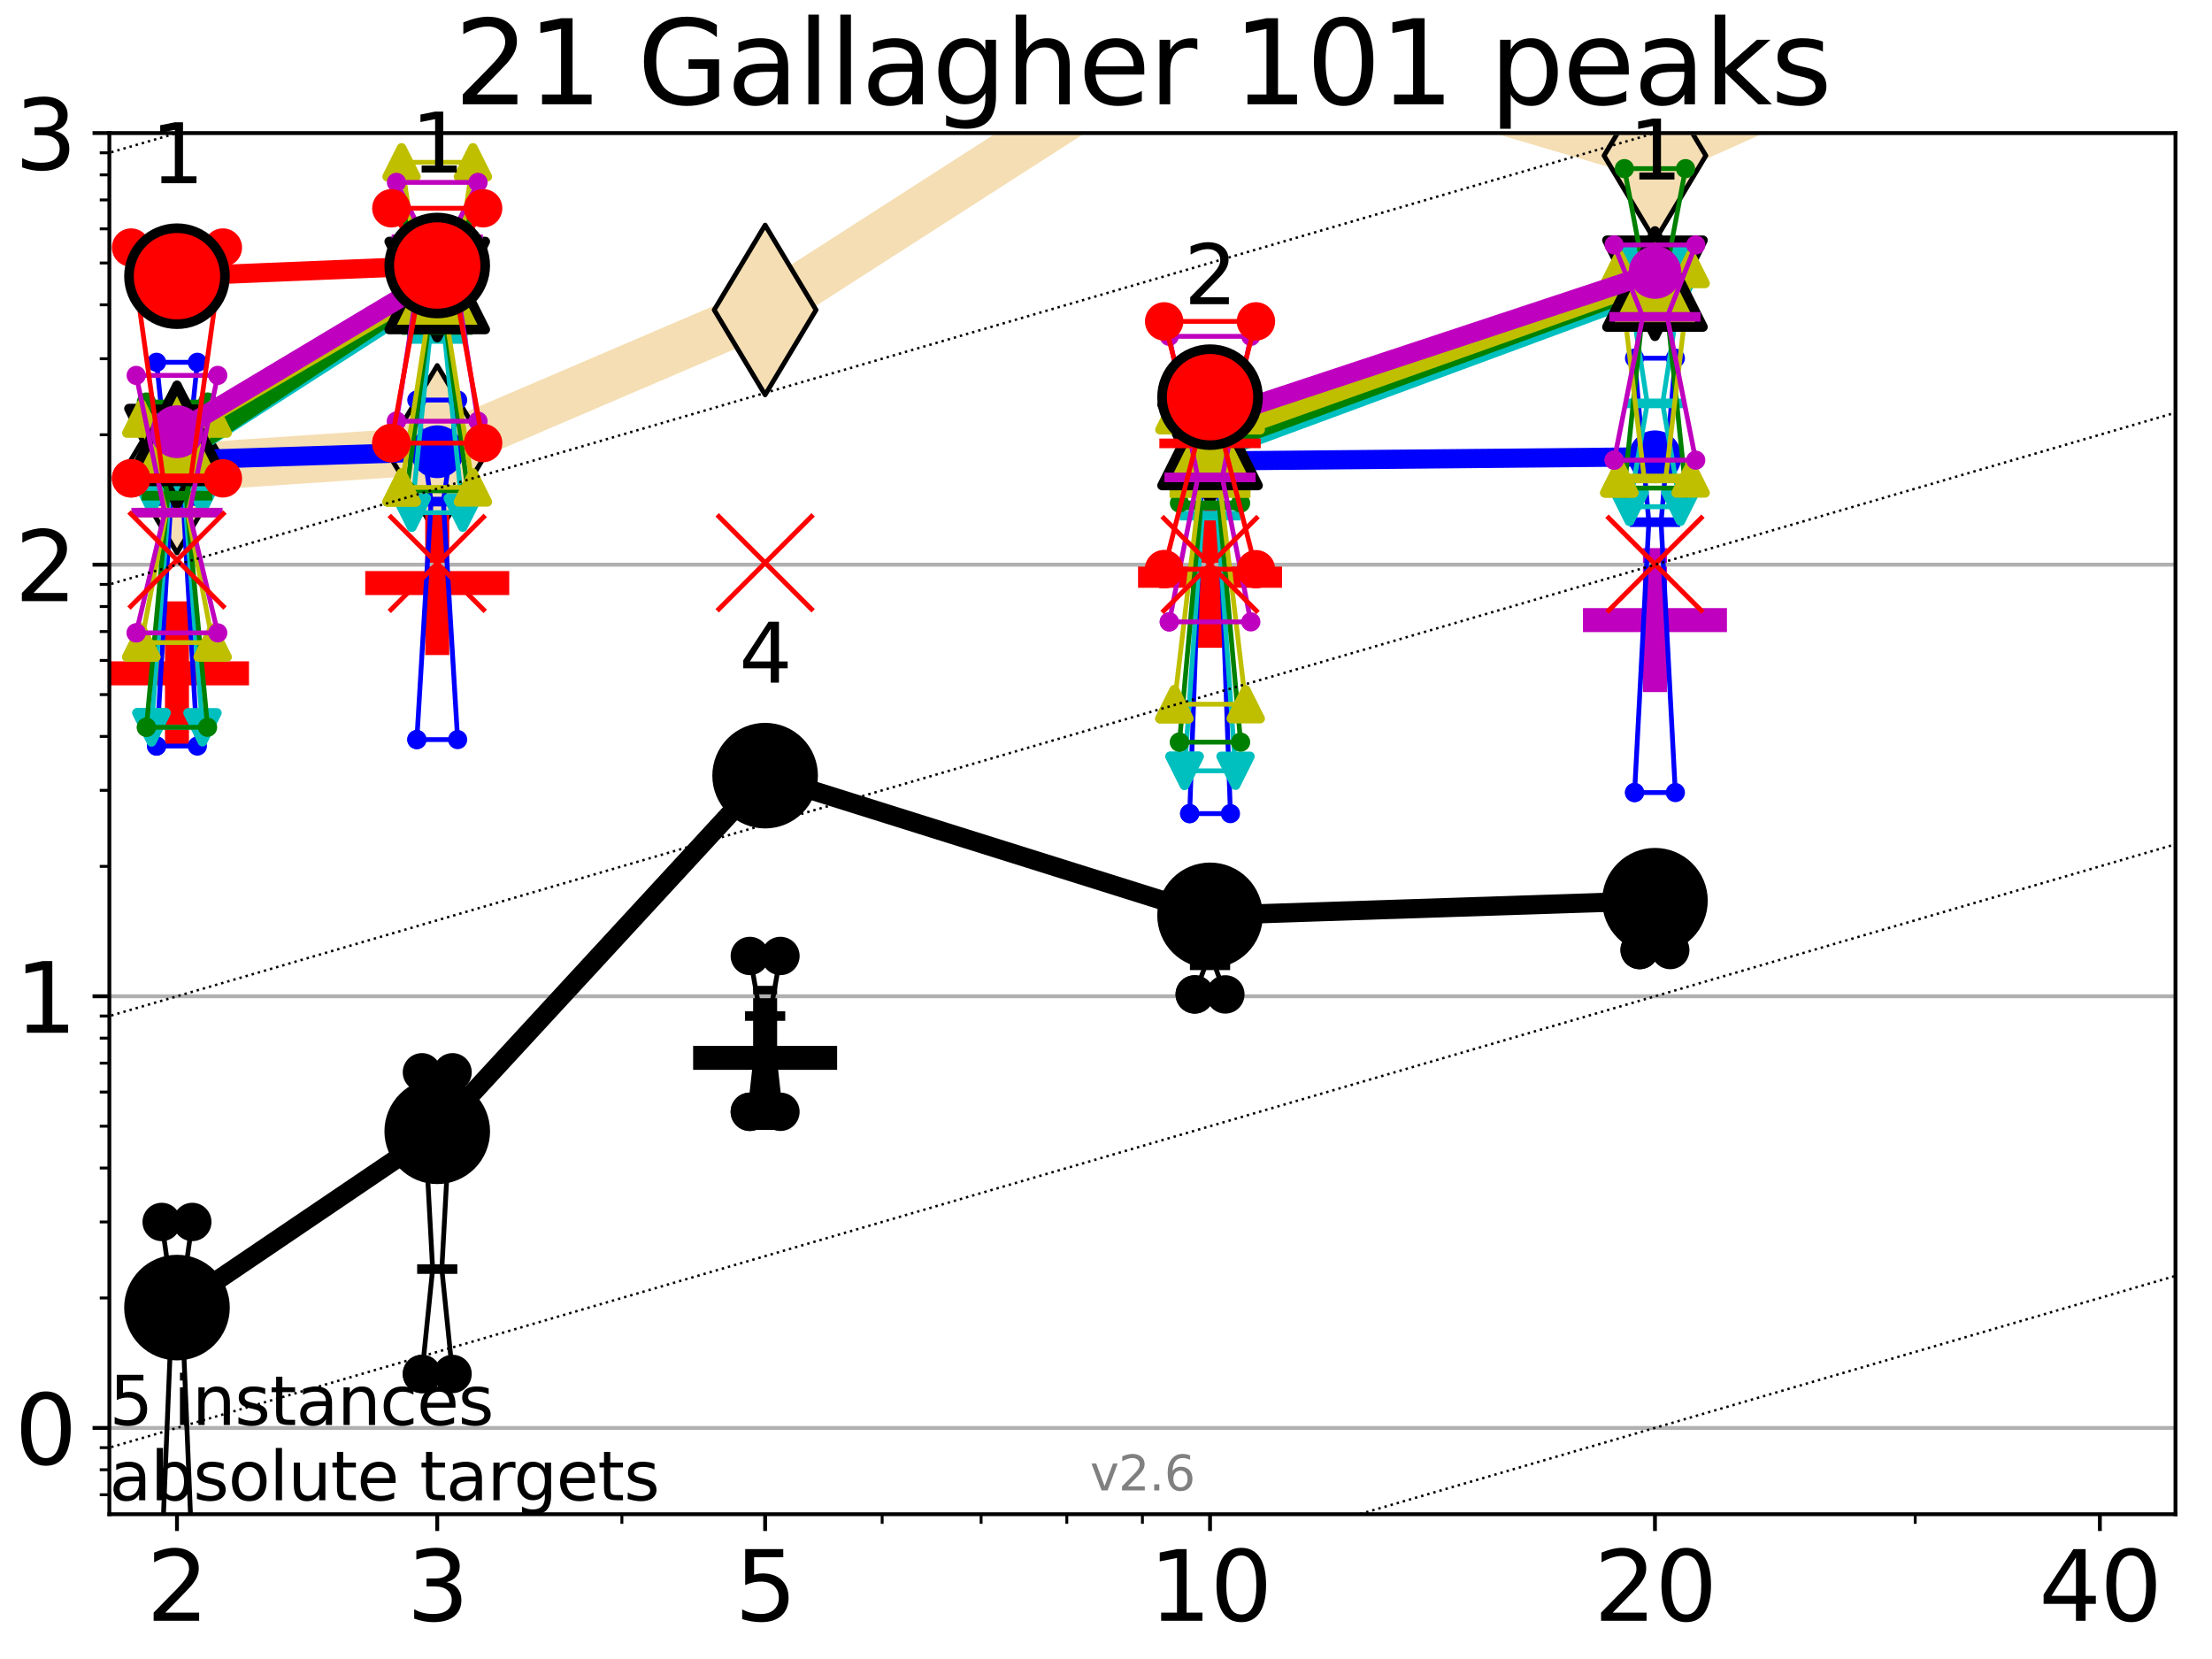 <?xml version="1.0" encoding="utf-8" standalone="no"?>
<!DOCTYPE svg PUBLIC "-//W3C//DTD SVG 1.1//EN"
  "http://www.w3.org/Graphics/SVG/1.1/DTD/svg11.dtd">
<svg xmlns:xlink="http://www.w3.org/1999/xlink" width="460.8pt" height="345.6pt" viewBox="0 0 460.8 345.6" xmlns="http://www.w3.org/2000/svg" version="1.1">
 <defs>
  <style type="text/css">*{stroke-linejoin: round; stroke-linecap: butt}</style>
 </defs>
 <g id="figure_1">
  <g id="patch_1">
   <path d="M 0 345.6 
L 460.8 345.6 
L 460.8 0 
L 0 0 
z
" style="fill: #ffffff"/>
  </g>
  <g id="axes_1">
   <g id="patch_2">
    <path d="M 22.78 315.44 
L 453.192 315.44 
L 453.192 27.72 
L 22.78 27.72 
z
" style="fill: #ffffff"/>
   </g>
   <g id="line2d_1">
    <path d="M 36.868 97.491 
L 91.085 93.822 
L 159.39 64.569 
L 252.074 5.064 
L 344.758 32.422 
L 419.32 -1 
" clip-path="url(#p58590ee87b)" style="fill: none; stroke: #f5deb3; stroke-width: 10; stroke-linecap: square"/>
    <defs>
     <path id="m4c835b81be" d="M -0 17.678 
L 10.607 0 
L 0 -17.678 
L -10.607 -0 
z
" style="stroke: #000000; stroke-linejoin: miter"/>
    </defs>
    <g clip-path="url(#p58590ee87b)">
     <use xlink:href="#m4c835b81be" x="36.868" y="97.491" style="fill: #f5deb3; stroke: #000000; stroke-linejoin: miter"/>
     <use xlink:href="#m4c835b81be" x="91.085" y="93.822" style="fill: #f5deb3; stroke: #000000; stroke-linejoin: miter"/>
     <use xlink:href="#m4c835b81be" x="159.39" y="64.569" style="fill: #f5deb3; stroke: #000000; stroke-linejoin: miter"/>
     <use xlink:href="#m4c835b81be" x="252.074" y="5.064" style="fill: #f5deb3; stroke: #000000; stroke-linejoin: miter"/>
     <use xlink:href="#m4c835b81be" x="344.758" y="32.422" style="fill: #f5deb3; stroke: #000000; stroke-linejoin: miter"/>
     <use xlink:href="#m4c835b81be" x="419.32" y="-1" style="fill: #f5deb3; stroke: #000000; stroke-linejoin: miter"/>
    </g>
   </g>
   <g id="line2d_2">
    <defs>
     <path id="ma4e6faaebc" d="M -15 0 
L 15 0 
M 0 15 
L 0 -15 
" style="stroke: #000000; stroke-width: 5"/>
    </defs>
    <g clip-path="url(#p58590ee87b)">
     <use xlink:href="#ma4e6faaebc" x="159.39" y="220.373" style="stroke: #000000; stroke-width: 5"/>
    </g>
   </g>
   <g id="line2d_3">
    <defs>
     <path id="m282fab8a05" d="M -15 0 
L 15 0 
M 0 15 
L 0 -15 
" style="stroke: #ff0000; stroke-width: 5"/>
    </defs>
    <g clip-path="url(#p58590ee87b)">
     <use xlink:href="#m282fab8a05" x="36.868" y="140.274" style="fill: #ff0000; stroke: #ff0000; stroke-width: 5"/>
    </g>
   </g>
   <g id="line2d_4">
    <g clip-path="url(#p58590ee87b)">
     <use xlink:href="#m282fab8a05" x="91.085" y="121.459" style="fill: #ff0000; stroke: #ff0000; stroke-width: 5"/>
    </g>
   </g>
   <g id="line2d_5">
    <g clip-path="url(#p58590ee87b)">
     <use xlink:href="#m282fab8a05" x="252.074" y="119.945" style="fill: #ff0000; stroke: #ff0000; stroke-width: 5"/>
    </g>
   </g>
   <g id="line2d_6">
    <defs>
     <path id="m5205ba4da2" d="M -15 0 
L 15 0 
M 0 15 
L 0 -15 
" style="stroke: #bf00bf; stroke-width: 5"/>
    </defs>
    <g clip-path="url(#p58590ee87b)">
     <use xlink:href="#m5205ba4da2" x="344.758" y="129.18" style="fill: #bf00bf; stroke: #bf00bf; stroke-width: 5"/>
    </g>
   </g>
   <g id="matplotlib.axis_1">
    <g id="xtick_1">
     <g id="line2d_7">
      <defs>
       <path id="m3fe5390ac9" d="M 0 0 
L 0 3.5 
" style="stroke: #000000; stroke-width: 0.8"/>
      </defs>
      <g>
       <use xlink:href="#m3fe5390ac9" x="36.868" y="315.44" style="stroke: #000000; stroke-width: 0.8"/>
      </g>
     </g>
     <g id="text_1">
      <!-- 2 -->
      <g transform="translate(30.506 337.637)scale(0.2 -0.2)">
       <defs>
        <path id="DejaVuSans-32" d="M 1228 531 
L 3431 531 
L 3431 0 
L 469 0 
L 469 531 
Q 828 903 1448 1529 
Q 2069 2156 2228 2338 
Q 2531 2678 2651 2914 
Q 2772 3150 2772 3378 
Q 2772 3750 2511 3984 
Q 2250 4219 1831 4219 
Q 1534 4219 1204 4116 
Q 875 4013 500 3803 
L 500 4441 
Q 881 4594 1212 4672 
Q 1544 4750 1819 4750 
Q 2544 4750 2975 4387 
Q 3406 4025 3406 3419 
Q 3406 3131 3298 2873 
Q 3191 2616 2906 2266 
Q 2828 2175 2409 1742 
Q 1991 1309 1228 531 
z
" transform="scale(0.016)"/>
       </defs>
       <use xlink:href="#DejaVuSans-32"/>
      </g>
     </g>
    </g>
    <g id="xtick_2">
     <g id="line2d_8">
      <g>
       <use xlink:href="#m3fe5390ac9" x="91.085" y="315.44" style="stroke: #000000; stroke-width: 0.8"/>
      </g>
     </g>
     <g id="text_2">
      <!-- 3 -->
      <g transform="translate(84.723 337.637)scale(0.2 -0.2)">
       <defs>
        <path id="DejaVuSans-33" d="M 2597 2516 
Q 3050 2419 3304 2112 
Q 3559 1806 3559 1356 
Q 3559 666 3084 287 
Q 2609 -91 1734 -91 
Q 1441 -91 1130 -33 
Q 819 25 488 141 
L 488 750 
Q 750 597 1062 519 
Q 1375 441 1716 441 
Q 2309 441 2620 675 
Q 2931 909 2931 1356 
Q 2931 1769 2642 2001 
Q 2353 2234 1838 2234 
L 1294 2234 
L 1294 2753 
L 1863 2753 
Q 2328 2753 2575 2939 
Q 2822 3125 2822 3475 
Q 2822 3834 2567 4026 
Q 2313 4219 1838 4219 
Q 1578 4219 1281 4162 
Q 984 4106 628 3988 
L 628 4550 
Q 988 4650 1302 4700 
Q 1616 4750 1894 4750 
Q 2613 4750 3031 4423 
Q 3450 4097 3450 3541 
Q 3450 3153 3228 2886 
Q 3006 2619 2597 2516 
z
" transform="scale(0.016)"/>
       </defs>
       <use xlink:href="#DejaVuSans-33"/>
      </g>
     </g>
    </g>
    <g id="xtick_3">
     <g id="line2d_9">
      <g>
       <use xlink:href="#m3fe5390ac9" x="159.39" y="315.44" style="stroke: #000000; stroke-width: 0.8"/>
      </g>
     </g>
     <g id="text_3">
      <!-- 5 -->
      <g transform="translate(153.028 337.637)scale(0.2 -0.2)">
       <defs>
        <path id="DejaVuSans-35" d="M 691 4666 
L 3169 4666 
L 3169 4134 
L 1269 4134 
L 1269 2991 
Q 1406 3038 1543 3061 
Q 1681 3084 1819 3084 
Q 2600 3084 3056 2656 
Q 3513 2228 3513 1497 
Q 3513 744 3044 326 
Q 2575 -91 1722 -91 
Q 1428 -91 1123 -41 
Q 819 9 494 109 
L 494 744 
Q 775 591 1075 516 
Q 1375 441 1709 441 
Q 2250 441 2565 725 
Q 2881 1009 2881 1497 
Q 2881 1984 2565 2268 
Q 2250 2553 1709 2553 
Q 1456 2553 1204 2497 
Q 953 2441 691 2322 
L 691 4666 
z
" transform="scale(0.016)"/>
       </defs>
       <use xlink:href="#DejaVuSans-35"/>
      </g>
     </g>
    </g>
    <g id="xtick_4">
     <g id="line2d_10">
      <g>
       <use xlink:href="#m3fe5390ac9" x="252.074" y="315.44" style="stroke: #000000; stroke-width: 0.8"/>
      </g>
     </g>
     <g id="text_4">
      <!-- 10 -->
      <g transform="translate(239.349 337.637)scale(0.2 -0.2)">
       <defs>
        <path id="DejaVuSans-31" d="M 794 531 
L 1825 531 
L 1825 4091 
L 703 3866 
L 703 4441 
L 1819 4666 
L 2450 4666 
L 2450 531 
L 3481 531 
L 3481 0 
L 794 0 
L 794 531 
z
" transform="scale(0.016)"/>
        <path id="DejaVuSans-30" d="M 2034 4250 
Q 1547 4250 1301 3770 
Q 1056 3291 1056 2328 
Q 1056 1369 1301 889 
Q 1547 409 2034 409 
Q 2525 409 2770 889 
Q 3016 1369 3016 2328 
Q 3016 3291 2770 3770 
Q 2525 4250 2034 4250 
z
M 2034 4750 
Q 2819 4750 3233 4129 
Q 3647 3509 3647 2328 
Q 3647 1150 3233 529 
Q 2819 -91 2034 -91 
Q 1250 -91 836 529 
Q 422 1150 422 2328 
Q 422 3509 836 4129 
Q 1250 4750 2034 4750 
z
" transform="scale(0.016)"/>
       </defs>
       <use xlink:href="#DejaVuSans-31"/>
       <use xlink:href="#DejaVuSans-30" x="63.623"/>
      </g>
     </g>
    </g>
    <g id="xtick_5">
     <g id="line2d_11">
      <g>
       <use xlink:href="#m3fe5390ac9" x="344.758" y="315.44" style="stroke: #000000; stroke-width: 0.8"/>
      </g>
     </g>
     <g id="text_5">
      <!-- 20 -->
      <g transform="translate(332.033 337.637)scale(0.2 -0.2)">
       <use xlink:href="#DejaVuSans-32"/>
       <use xlink:href="#DejaVuSans-30" x="63.623"/>
      </g>
     </g>
    </g>
    <g id="xtick_6">
     <g id="line2d_12">
      <g>
       <use xlink:href="#m3fe5390ac9" x="437.443" y="315.44" style="stroke: #000000; stroke-width: 0.8"/>
      </g>
     </g>
     <g id="text_6">
      <!-- 40 -->
      <g transform="translate(424.718 337.637)scale(0.2 -0.2)">
       <defs>
        <path id="DejaVuSans-34" d="M 2419 4116 
L 825 1625 
L 2419 1625 
L 2419 4116 
z
M 2253 4666 
L 3047 4666 
L 3047 1625 
L 3713 1625 
L 3713 1100 
L 3047 1100 
L 3047 0 
L 2419 0 
L 2419 1100 
L 313 1100 
L 313 1709 
L 2253 4666 
z
" transform="scale(0.016)"/>
       </defs>
       <use xlink:href="#DejaVuSans-34"/>
       <use xlink:href="#DejaVuSans-30" x="63.623"/>
      </g>
     </g>
    </g>
    <g id="xtick_7">
     <g id="line2d_13">
      <defs>
       <path id="m5e44916661" d="M 0 0 
L 0 2 
" style="stroke: #000000; stroke-width: 0.6"/>
      </defs>
      <g>
       <use xlink:href="#m5e44916661" x="129.552" y="315.44" style="stroke: #000000; stroke-width: 0.6"/>
      </g>
     </g>
    </g>
    <g id="xtick_8">
     <g id="line2d_14">
      <g>
       <use xlink:href="#m5e44916661" x="183.769" y="315.44" style="stroke: #000000; stroke-width: 0.6"/>
      </g>
     </g>
    </g>
    <g id="xtick_9">
     <g id="line2d_15">
      <g>
       <use xlink:href="#m5e44916661" x="204.381" y="315.44" style="stroke: #000000; stroke-width: 0.6"/>
      </g>
     </g>
    </g>
    <g id="xtick_10">
     <g id="line2d_16">
      <g>
       <use xlink:href="#m5e44916661" x="222.237" y="315.44" style="stroke: #000000; stroke-width: 0.6"/>
      </g>
     </g>
    </g>
    <g id="xtick_11">
     <g id="line2d_17">
      <g>
       <use xlink:href="#m5e44916661" x="237.986" y="315.44" style="stroke: #000000; stroke-width: 0.6"/>
      </g>
     </g>
    </g>
    <g id="xtick_12">
     <g id="line2d_18">
      <g>
       <use xlink:href="#m5e44916661" x="398.975" y="315.44" style="stroke: #000000; stroke-width: 0.6"/>
      </g>
     </g>
    </g>
   </g>
   <g id="matplotlib.axis_2">
    <g id="ytick_1">
     <g id="line2d_19">
      <path d="M 22.78 297.458 
L 453.192 297.458 
" clip-path="url(#p58590ee87b)" style="fill: none; stroke: #b0b0b0; stroke-width: 0.8; stroke-linecap: square"/>
     </g>
     <g id="line2d_20">
      <defs>
       <path id="mff052d93f5" d="M 0 0 
L -3.5 0 
" style="stroke: #000000; stroke-width: 0.8"/>
      </defs>
      <g>
       <use xlink:href="#mff052d93f5" x="22.78" y="297.458" style="stroke: #000000; stroke-width: 0.8"/>
      </g>
     </g>
     <g id="text_7">
      <!-- 0 -->
      <g transform="translate(3.055 305.056)scale(0.2 -0.2)">
       <use xlink:href="#DejaVuSans-30"/>
      </g>
     </g>
    </g>
    <g id="ytick_2">
     <g id="line2d_21">
      <path d="M 22.78 207.545 
L 453.192 207.545 
" clip-path="url(#p58590ee87b)" style="fill: none; stroke: #b0b0b0; stroke-width: 0.8; stroke-linecap: square"/>
     </g>
     <g id="line2d_22">
      <g>
       <use xlink:href="#mff052d93f5" x="22.78" y="207.545" style="stroke: #000000; stroke-width: 0.8"/>
      </g>
     </g>
     <g id="text_8">
      <!-- 1 -->
      <g transform="translate(3.055 215.143)scale(0.2 -0.2)">
       <use xlink:href="#DejaVuSans-31"/>
      </g>
     </g>
    </g>
    <g id="ytick_3">
     <g id="line2d_23">
      <path d="M 22.78 117.633 
L 453.192 117.633 
" clip-path="url(#p58590ee87b)" style="fill: none; stroke: #b0b0b0; stroke-width: 0.8; stroke-linecap: square"/>
     </g>
     <g id="line2d_24">
      <g>
       <use xlink:href="#mff052d93f5" x="22.78" y="117.633" style="stroke: #000000; stroke-width: 0.8"/>
      </g>
     </g>
     <g id="text_9">
      <!-- 2 -->
      <g transform="translate(3.055 125.231)scale(0.2 -0.2)">
       <use xlink:href="#DejaVuSans-32"/>
      </g>
     </g>
    </g>
    <g id="ytick_4">
     <g id="line2d_25">
      <path d="M 22.78 27.72 
L 453.192 27.72 
" clip-path="url(#p58590ee87b)" style="fill: none; stroke: #b0b0b0; stroke-width: 0.8; stroke-linecap: square"/>
     </g>
     <g id="line2d_26">
      <g>
       <use xlink:href="#mff052d93f5" x="22.78" y="27.72" style="stroke: #000000; stroke-width: 0.8"/>
      </g>
     </g>
     <g id="text_10">
      <!-- 3 -->
      <g transform="translate(3.055 35.318)scale(0.2 -0.2)">
       <use xlink:href="#DejaVuSans-33"/>
      </g>
     </g>
    </g>
    <g id="ytick_5">
     <g id="line2d_27">
      <defs>
       <path id="maf3319d053" d="M 0 0 
L -2 0 
" style="stroke: #000000; stroke-width: 0.6"/>
      </defs>
      <g>
       <use xlink:href="#maf3319d053" x="22.78" y="311.385" style="stroke: #000000; stroke-width: 0.6"/>
      </g>
     </g>
    </g>
    <g id="ytick_6">
     <g id="line2d_28">
      <g>
       <use xlink:href="#maf3319d053" x="22.78" y="306.171" style="stroke: #000000; stroke-width: 0.6"/>
      </g>
     </g>
    </g>
    <g id="ytick_7">
     <g id="line2d_29">
      <g>
       <use xlink:href="#maf3319d053" x="22.78" y="301.572" style="stroke: #000000; stroke-width: 0.6"/>
      </g>
     </g>
    </g>
    <g id="ytick_8">
     <g id="line2d_30">
      <g>
       <use xlink:href="#maf3319d053" x="22.78" y="270.391" style="stroke: #000000; stroke-width: 0.6"/>
      </g>
     </g>
    </g>
    <g id="ytick_9">
     <g id="line2d_31">
      <g>
       <use xlink:href="#maf3319d053" x="22.78" y="254.558" style="stroke: #000000; stroke-width: 0.6"/>
      </g>
     </g>
    </g>
    <g id="ytick_10">
     <g id="line2d_32">
      <g>
       <use xlink:href="#maf3319d053" x="22.78" y="243.325" style="stroke: #000000; stroke-width: 0.6"/>
      </g>
     </g>
    </g>
    <g id="ytick_11">
     <g id="line2d_33">
      <g>
       <use xlink:href="#maf3319d053" x="22.78" y="234.611" style="stroke: #000000; stroke-width: 0.6"/>
      </g>
     </g>
    </g>
    <g id="ytick_12">
     <g id="line2d_34">
      <g>
       <use xlink:href="#maf3319d053" x="22.78" y="227.492" style="stroke: #000000; stroke-width: 0.6"/>
      </g>
     </g>
    </g>
    <g id="ytick_13">
     <g id="line2d_35">
      <g>
       <use xlink:href="#maf3319d053" x="22.78" y="221.473" style="stroke: #000000; stroke-width: 0.6"/>
      </g>
     </g>
    </g>
    <g id="ytick_14">
     <g id="line2d_36">
      <g>
       <use xlink:href="#maf3319d053" x="22.78" y="216.258" style="stroke: #000000; stroke-width: 0.6"/>
      </g>
     </g>
    </g>
    <g id="ytick_15">
     <g id="line2d_37">
      <g>
       <use xlink:href="#maf3319d053" x="22.78" y="211.659" style="stroke: #000000; stroke-width: 0.6"/>
      </g>
     </g>
    </g>
    <g id="ytick_16">
     <g id="line2d_38">
      <g>
       <use xlink:href="#maf3319d053" x="22.78" y="180.479" style="stroke: #000000; stroke-width: 0.6"/>
      </g>
     </g>
    </g>
    <g id="ytick_17">
     <g id="line2d_39">
      <g>
       <use xlink:href="#maf3319d053" x="22.78" y="164.646" style="stroke: #000000; stroke-width: 0.6"/>
      </g>
     </g>
    </g>
    <g id="ytick_18">
     <g id="line2d_40">
      <g>
       <use xlink:href="#maf3319d053" x="22.78" y="153.412" style="stroke: #000000; stroke-width: 0.6"/>
      </g>
     </g>
    </g>
    <g id="ytick_19">
     <g id="line2d_41">
      <g>
       <use xlink:href="#maf3319d053" x="22.78" y="144.699" style="stroke: #000000; stroke-width: 0.6"/>
      </g>
     </g>
    </g>
    <g id="ytick_20">
     <g id="line2d_42">
      <g>
       <use xlink:href="#maf3319d053" x="22.78" y="137.579" style="stroke: #000000; stroke-width: 0.6"/>
      </g>
     </g>
    </g>
    <g id="ytick_21">
     <g id="line2d_43">
      <g>
       <use xlink:href="#maf3319d053" x="22.78" y="131.56" style="stroke: #000000; stroke-width: 0.6"/>
      </g>
     </g>
    </g>
    <g id="ytick_22">
     <g id="line2d_44">
      <g>
       <use xlink:href="#maf3319d053" x="22.78" y="126.346" style="stroke: #000000; stroke-width: 0.6"/>
      </g>
     </g>
    </g>
    <g id="ytick_23">
     <g id="line2d_45">
      <g>
       <use xlink:href="#maf3319d053" x="22.78" y="121.747" style="stroke: #000000; stroke-width: 0.6"/>
      </g>
     </g>
    </g>
    <g id="ytick_24">
     <g id="line2d_46">
      <g>
       <use xlink:href="#maf3319d053" x="22.78" y="90.566" style="stroke: #000000; stroke-width: 0.6"/>
      </g>
     </g>
    </g>
    <g id="ytick_25">
     <g id="line2d_47">
      <g>
       <use xlink:href="#maf3319d053" x="22.78" y="74.733" style="stroke: #000000; stroke-width: 0.6"/>
      </g>
     </g>
    </g>
    <g id="ytick_26">
     <g id="line2d_48">
      <g>
       <use xlink:href="#maf3319d053" x="22.78" y="63.5" style="stroke: #000000; stroke-width: 0.6"/>
      </g>
     </g>
    </g>
    <g id="ytick_27">
     <g id="line2d_49">
      <g>
       <use xlink:href="#maf3319d053" x="22.78" y="54.786" style="stroke: #000000; stroke-width: 0.6"/>
      </g>
     </g>
    </g>
    <g id="ytick_28">
     <g id="line2d_50">
      <g>
       <use xlink:href="#maf3319d053" x="22.78" y="47.667" style="stroke: #000000; stroke-width: 0.6"/>
      </g>
     </g>
    </g>
    <g id="ytick_29">
     <g id="line2d_51">
      <g>
       <use xlink:href="#maf3319d053" x="22.78" y="41.648" style="stroke: #000000; stroke-width: 0.6"/>
      </g>
     </g>
    </g>
    <g id="ytick_30">
     <g id="line2d_52">
      <g>
       <use xlink:href="#maf3319d053" x="22.78" y="36.433" style="stroke: #000000; stroke-width: 0.6"/>
      </g>
     </g>
    </g>
    <g id="ytick_31">
     <g id="line2d_53">
      <g>
       <use xlink:href="#maf3319d053" x="22.78" y="31.834" style="stroke: #000000; stroke-width: 0.6"/>
      </g>
     </g>
    </g>
   </g>
   <g id="line2d_54">
    <path d="M 33.682 324.524 
L 35.912 270.391 
L 33.682 254.558 
L 40.054 254.558 
L 37.824 270.391 
L 40.054 324.524 
L 33.682 324.524 
" clip-path="url(#p58590ee87b)" style="fill: none; stroke: #000000; stroke-linecap: square"/>
   </g>
   <g id="line2d_55">
    <path d="M 33.682 324.524 
L 40.054 324.524 
L 40.054 254.558 
L 33.682 254.558 
L 33.682 324.524 
" clip-path="url(#p58590ee87b)" style="fill: none"/>
    <defs>
     <path id="m0c3f47e8dc" d="M 0 3 
C 0.796 3 1.559 2.684 2.121 2.121 
C 2.684 1.559 3 0.796 3 0 
C 3 -0.796 2.684 -1.559 2.121 -2.121 
C 1.559 -2.684 0.796 -3 0 -3 
C -0.796 -3 -1.559 -2.684 -2.121 -2.121 
C -2.684 -1.559 -3 -0.796 -3 0 
C -3 0.796 -2.684 1.559 -2.121 2.121 
C -1.559 2.684 -0.796 3 0 3 
z
" style="stroke: #000000; stroke-width: 2"/>
    </defs>
    <g clip-path="url(#p58590ee87b)">
     <use xlink:href="#m0c3f47e8dc" x="33.682" y="324.524" style="stroke: #000000; stroke-width: 2"/>
     <use xlink:href="#m0c3f47e8dc" x="40.054" y="324.524" style="stroke: #000000; stroke-width: 2"/>
     <use xlink:href="#m0c3f47e8dc" x="40.054" y="254.558" style="stroke: #000000; stroke-width: 2"/>
     <use xlink:href="#m0c3f47e8dc" x="33.682" y="254.558" style="stroke: #000000; stroke-width: 2"/>
     <use xlink:href="#m0c3f47e8dc" x="33.682" y="324.524" style="stroke: #000000; stroke-width: 2"/>
    </g>
   </g>
   <g id="line2d_56">
    <path d="M 33.682 270.391 
L 40.054 270.391 
" clip-path="url(#p58590ee87b)" style="fill: none; stroke: #000000; stroke-width: 2; stroke-linecap: square"/>
   </g>
   <g id="line2d_57">
    <path d="M 87.899 286.224 
L 90.129 264.372 
L 87.899 223.378 
L 94.271 223.378 
L 92.041 264.372 
L 94.271 286.224 
L 87.899 286.224 
" clip-path="url(#p58590ee87b)" style="fill: none; stroke: #000000; stroke-linecap: square"/>
   </g>
   <g id="line2d_58">
    <path d="M 87.899 286.224 
L 94.271 286.224 
L 94.271 223.378 
L 87.899 223.378 
L 87.899 286.224 
" clip-path="url(#p58590ee87b)" style="fill: none"/>
    <g clip-path="url(#p58590ee87b)">
     <use xlink:href="#m0c3f47e8dc" x="87.899" y="286.224" style="stroke: #000000; stroke-width: 2"/>
     <use xlink:href="#m0c3f47e8dc" x="94.271" y="286.224" style="stroke: #000000; stroke-width: 2"/>
     <use xlink:href="#m0c3f47e8dc" x="94.271" y="223.378" style="stroke: #000000; stroke-width: 2"/>
     <use xlink:href="#m0c3f47e8dc" x="87.899" y="223.378" style="stroke: #000000; stroke-width: 2"/>
     <use xlink:href="#m0c3f47e8dc" x="87.899" y="286.224" style="stroke: #000000; stroke-width: 2"/>
    </g>
   </g>
   <g id="line2d_59">
    <path d="M 87.899 264.372 
L 94.271 264.372 
" clip-path="url(#p58590ee87b)" style="fill: none; stroke: #000000; stroke-width: 2; stroke-linecap: square"/>
   </g>
   <g id="line2d_60">
    <path d="M 156.204 231.606 
L 158.434 211.659 
L 156.204 199.145 
L 162.576 199.145 
L 160.346 211.659 
L 162.576 231.606 
L 156.204 231.606 
" clip-path="url(#p58590ee87b)" style="fill: none; stroke: #000000; stroke-linecap: square"/>
   </g>
   <g id="line2d_61">
    <path d="M 156.204 231.606 
L 162.576 231.606 
L 162.576 199.145 
L 156.204 199.145 
L 156.204 231.606 
" clip-path="url(#p58590ee87b)" style="fill: none"/>
    <g clip-path="url(#p58590ee87b)">
     <use xlink:href="#m0c3f47e8dc" x="156.204" y="231.606" style="stroke: #000000; stroke-width: 2"/>
     <use xlink:href="#m0c3f47e8dc" x="162.576" y="231.606" style="stroke: #000000; stroke-width: 2"/>
     <use xlink:href="#m0c3f47e8dc" x="162.576" y="199.145" style="stroke: #000000; stroke-width: 2"/>
     <use xlink:href="#m0c3f47e8dc" x="156.204" y="199.145" style="stroke: #000000; stroke-width: 2"/>
     <use xlink:href="#m0c3f47e8dc" x="156.204" y="231.606" style="stroke: #000000; stroke-width: 2"/>
    </g>
   </g>
   <g id="line2d_62">
    <path d="M 156.204 211.659 
L 162.576 211.659 
" clip-path="url(#p58590ee87b)" style="fill: none; stroke: #000000; stroke-width: 2; stroke-linecap: square"/>
   </g>
   <g id="line2d_63">
    <path d="M 248.888 207.156 
L 251.118 201.082 
L 248.888 194.406 
L 255.26 194.406 
L 253.03 201.082 
L 255.26 207.156 
L 248.888 207.156 
" clip-path="url(#p58590ee87b)" style="fill: none; stroke: #000000; stroke-linecap: square"/>
   </g>
   <g id="line2d_64">
    <path d="M 248.888 207.156 
L 255.26 207.156 
L 255.26 194.406 
L 248.888 194.406 
L 248.888 207.156 
" clip-path="url(#p58590ee87b)" style="fill: none"/>
    <g clip-path="url(#p58590ee87b)">
     <use xlink:href="#m0c3f47e8dc" x="248.888" y="207.156" style="stroke: #000000; stroke-width: 2"/>
     <use xlink:href="#m0c3f47e8dc" x="255.26" y="207.156" style="stroke: #000000; stroke-width: 2"/>
     <use xlink:href="#m0c3f47e8dc" x="255.26" y="194.406" style="stroke: #000000; stroke-width: 2"/>
     <use xlink:href="#m0c3f47e8dc" x="248.888" y="194.406" style="stroke: #000000; stroke-width: 2"/>
     <use xlink:href="#m0c3f47e8dc" x="248.888" y="207.156" style="stroke: #000000; stroke-width: 2"/>
    </g>
   </g>
   <g id="line2d_65">
    <path d="M 248.888 201.082 
L 255.26 201.082 
" clip-path="url(#p58590ee87b)" style="fill: none; stroke: #000000; stroke-width: 2; stroke-linecap: square"/>
   </g>
   <g id="line2d_66">
    <path d="M 341.572 197.905 
L 343.803 192.501 
L 341.572 188.228 
L 347.945 188.228 
L 345.714 192.501 
L 347.945 197.905 
L 341.572 197.905 
" clip-path="url(#p58590ee87b)" style="fill: none; stroke: #000000; stroke-linecap: square"/>
   </g>
   <g id="line2d_67">
    <path d="M 341.572 197.905 
L 347.945 197.905 
L 347.945 188.228 
L 341.572 188.228 
L 341.572 197.905 
" clip-path="url(#p58590ee87b)" style="fill: none"/>
    <g clip-path="url(#p58590ee87b)">
     <use xlink:href="#m0c3f47e8dc" x="341.572" y="197.905" style="stroke: #000000; stroke-width: 2"/>
     <use xlink:href="#m0c3f47e8dc" x="347.945" y="197.905" style="stroke: #000000; stroke-width: 2"/>
     <use xlink:href="#m0c3f47e8dc" x="347.945" y="188.228" style="stroke: #000000; stroke-width: 2"/>
     <use xlink:href="#m0c3f47e8dc" x="341.572" y="188.228" style="stroke: #000000; stroke-width: 2"/>
     <use xlink:href="#m0c3f47e8dc" x="341.572" y="197.905" style="stroke: #000000; stroke-width: 2"/>
    </g>
   </g>
   <g id="line2d_68">
    <path d="M 341.572 192.501 
L 347.945 192.501 
" clip-path="url(#p58590ee87b)" style="fill: none; stroke: #000000; stroke-width: 2; stroke-linecap: square"/>
   </g>
   <g id="line2d_69">
    <path d="M 36.868 272.394 
L 91.085 235.667 
" clip-path="url(#p58590ee87b)" style="fill: none; stroke: #000000; stroke-width: 4; stroke-linecap: square"/>
   </g>
   <g id="line2d_70">
    <path d="M 91.085 235.667 
L 159.39 161.58 
" clip-path="url(#p58590ee87b)" style="fill: none; stroke: #000000; stroke-width: 4; stroke-linecap: square"/>
   </g>
   <g id="line2d_71">
    <path d="M 159.39 161.58 
L 252.074 190.685 
" clip-path="url(#p58590ee87b)" style="fill: none; stroke: #000000; stroke-width: 4; stroke-linecap: square"/>
   </g>
   <g id="line2d_72">
    <path d="M 252.074 190.685 
L 344.758 187.637 
" clip-path="url(#p58590ee87b)" style="fill: none; stroke: #000000; stroke-width: 4; stroke-linecap: square"/>
   </g>
   <g id="line2d_73">
    <path d="M 36.868 272.394 
L 91.085 235.667 
L 159.39 161.58 
L 252.074 190.685 
L 344.758 187.637 
" clip-path="url(#p58590ee87b)" style="fill: none"/>
    <defs>
     <path id="m9feeb4f0fc" d="M 0 10 
C 2.652 10 5.196 8.946 7.071 7.071 
C 8.946 5.196 10 2.652 10 0 
C 10 -2.652 8.946 -5.196 7.071 -7.071 
C 5.196 -8.946 2.652 -10 0 -10 
C -2.652 -10 -5.196 -8.946 -7.071 -7.071 
C -8.946 -5.196 -10 -2.652 -10 0 
C -10 2.652 -8.946 5.196 -7.071 7.071 
C -5.196 8.946 -2.652 10 0 10 
z
" style="stroke: #000000; stroke-width: 2"/>
    </defs>
    <g clip-path="url(#p58590ee87b)">
     <use xlink:href="#m9feeb4f0fc" x="36.868" y="272.394" style="stroke: #000000; stroke-width: 2"/>
     <use xlink:href="#m9feeb4f0fc" x="91.085" y="235.667" style="stroke: #000000; stroke-width: 2"/>
     <use xlink:href="#m9feeb4f0fc" x="159.39" y="161.58" style="stroke: #000000; stroke-width: 2"/>
     <use xlink:href="#m9feeb4f0fc" x="252.074" y="190.685" style="stroke: #000000; stroke-width: 2"/>
     <use xlink:href="#m9feeb4f0fc" x="344.758" y="187.637" style="stroke: #000000; stroke-width: 2"/>
    </g>
   </g>
   <g id="line2d_74">
    <path d="M 32.62 155.415 
L 35.594 104.355 
L 32.62 75.472 
L 41.116 75.472 
L 38.143 104.355 
L 41.116 155.415 
L 32.62 155.415 
" clip-path="url(#p58590ee87b)" style="fill: none; stroke: #0000ff; stroke-linecap: square"/>
   </g>
   <g id="line2d_75">
    <path d="M 32.62 155.415 
L 41.116 155.415 
L 41.116 75.472 
L 32.62 75.472 
L 32.62 155.415 
" clip-path="url(#p58590ee87b)" style="fill: none"/>
    <defs>
     <path id="mc6ba86600b" d="M 0 1.5 
C 0.398 1.5 0.779 1.342 1.061 1.061 
C 1.342 0.779 1.5 0.398 1.5 0 
C 1.5 -0.398 1.342 -0.779 1.061 -1.061 
C 0.779 -1.342 0.398 -1.5 0 -1.5 
C -0.398 -1.5 -0.779 -1.342 -1.061 -1.061 
C -1.342 -0.779 -1.5 -0.398 -1.5 0 
C -1.5 0.398 -1.342 0.779 -1.061 1.061 
C -0.779 1.342 -0.398 1.5 0 1.5 
z
" style="stroke: #0000ff"/>
    </defs>
    <g clip-path="url(#p58590ee87b)">
     <use xlink:href="#mc6ba86600b" x="32.62" y="155.415" style="fill: #0000ff; stroke: #0000ff"/>
     <use xlink:href="#mc6ba86600b" x="41.116" y="155.415" style="fill: #0000ff; stroke: #0000ff"/>
     <use xlink:href="#mc6ba86600b" x="41.116" y="75.472" style="fill: #0000ff; stroke: #0000ff"/>
     <use xlink:href="#mc6ba86600b" x="32.62" y="75.472" style="fill: #0000ff; stroke: #0000ff"/>
     <use xlink:href="#mc6ba86600b" x="32.62" y="155.415" style="fill: #0000ff; stroke: #0000ff"/>
    </g>
   </g>
   <g id="line2d_76">
    <path d="M 32.62 104.355 
L 41.116 104.355 
" clip-path="url(#p58590ee87b)" style="fill: none; stroke: #0000ff; stroke-width: 2; stroke-linecap: square"/>
   </g>
   <g id="line2d_77">
    <path d="M 86.837 154.069 
L 89.811 104.494 
L 86.837 83.338 
L 95.333 83.338 
L 92.359 104.494 
L 95.333 154.069 
L 86.837 154.069 
" clip-path="url(#p58590ee87b)" style="fill: none; stroke: #0000ff; stroke-linecap: square"/>
   </g>
   <g id="line2d_78">
    <path d="M 86.837 154.069 
L 95.333 154.069 
L 95.333 83.338 
L 86.837 83.338 
L 86.837 154.069 
" clip-path="url(#p58590ee87b)" style="fill: none"/>
    <g clip-path="url(#p58590ee87b)">
     <use xlink:href="#mc6ba86600b" x="86.837" y="154.069" style="fill: #0000ff; stroke: #0000ff"/>
     <use xlink:href="#mc6ba86600b" x="95.333" y="154.069" style="fill: #0000ff; stroke: #0000ff"/>
     <use xlink:href="#mc6ba86600b" x="95.333" y="83.338" style="fill: #0000ff; stroke: #0000ff"/>
     <use xlink:href="#mc6ba86600b" x="86.837" y="83.338" style="fill: #0000ff; stroke: #0000ff"/>
     <use xlink:href="#mc6ba86600b" x="86.837" y="154.069" style="fill: #0000ff; stroke: #0000ff"/>
    </g>
   </g>
   <g id="line2d_79">
    <path d="M 86.837 104.494 
L 95.333 104.494 
" clip-path="url(#p58590ee87b)" style="fill: none; stroke: #0000ff; stroke-width: 2; stroke-linecap: square"/>
   </g>
   <g id="line2d_80">
    <path d="M 247.826 169.49 
L 250.8 86.632 
L 247.826 85.673 
L 256.322 85.673 
L 253.349 86.632 
L 256.322 169.49 
L 247.826 169.49 
" clip-path="url(#p58590ee87b)" style="fill: none; stroke: #0000ff; stroke-linecap: square"/>
   </g>
   <g id="line2d_81">
    <path d="M 247.826 169.49 
L 256.322 169.49 
L 256.322 85.673 
L 247.826 85.673 
L 247.826 169.49 
" clip-path="url(#p58590ee87b)" style="fill: none"/>
    <g clip-path="url(#p58590ee87b)">
     <use xlink:href="#mc6ba86600b" x="247.826" y="169.49" style="fill: #0000ff; stroke: #0000ff"/>
     <use xlink:href="#mc6ba86600b" x="256.322" y="169.49" style="fill: #0000ff; stroke: #0000ff"/>
     <use xlink:href="#mc6ba86600b" x="256.322" y="85.673" style="fill: #0000ff; stroke: #0000ff"/>
     <use xlink:href="#mc6ba86600b" x="247.826" y="85.673" style="fill: #0000ff; stroke: #0000ff"/>
     <use xlink:href="#mc6ba86600b" x="247.826" y="169.49" style="fill: #0000ff; stroke: #0000ff"/>
    </g>
   </g>
   <g id="line2d_82">
    <path d="M 247.826 86.632 
L 256.322 86.632 
" clip-path="url(#p58590ee87b)" style="fill: none; stroke: #0000ff; stroke-width: 2; stroke-linecap: square"/>
   </g>
   <g id="line2d_83">
    <path d="M 340.51 165.104 
L 343.484 108.779 
L 340.51 74.618 
L 349.007 74.618 
L 346.033 108.779 
L 349.007 165.104 
L 340.51 165.104 
" clip-path="url(#p58590ee87b)" style="fill: none; stroke: #0000ff; stroke-linecap: square"/>
   </g>
   <g id="line2d_84">
    <path d="M 340.51 165.104 
L 349.007 165.104 
L 349.007 74.618 
L 340.51 74.618 
L 340.51 165.104 
" clip-path="url(#p58590ee87b)" style="fill: none"/>
    <g clip-path="url(#p58590ee87b)">
     <use xlink:href="#mc6ba86600b" x="340.51" y="165.104" style="fill: #0000ff; stroke: #0000ff"/>
     <use xlink:href="#mc6ba86600b" x="349.007" y="165.104" style="fill: #0000ff; stroke: #0000ff"/>
     <use xlink:href="#mc6ba86600b" x="349.007" y="74.618" style="fill: #0000ff; stroke: #0000ff"/>
     <use xlink:href="#mc6ba86600b" x="340.51" y="74.618" style="fill: #0000ff; stroke: #0000ff"/>
     <use xlink:href="#mc6ba86600b" x="340.51" y="165.104" style="fill: #0000ff; stroke: #0000ff"/>
    </g>
   </g>
   <g id="line2d_85">
    <path d="M 340.51 108.779 
L 349.007 108.779 
" clip-path="url(#p58590ee87b)" style="fill: none; stroke: #0000ff; stroke-width: 2; stroke-linecap: square"/>
   </g>
   <g id="line2d_86">
    <path d="M 36.868 95.836 
L 91.085 94.106 
" clip-path="url(#p58590ee87b)" style="fill: none; stroke: #0000ff; stroke-width: 4; stroke-linecap: square"/>
   </g>
   <g id="line2d_87">
    <path d="M 252.074 96.027 
L 344.758 95.161 
" clip-path="url(#p58590ee87b)" style="fill: none; stroke: #0000ff; stroke-width: 4; stroke-linecap: square"/>
   </g>
   <g id="line2d_88">
    <path d="M 36.868 95.836 
L 91.085 94.106 
L 252.074 96.027 
L 344.758 95.161 
" clip-path="url(#p58590ee87b)" style="fill: none"/>
    <defs>
     <path id="m225e94d6a7" d="M 0 5 
C 1.326 5 2.598 4.473 3.536 3.536 
C 4.473 2.598 5 1.326 5 0 
C 5 -1.326 4.473 -2.598 3.536 -3.536 
C 2.598 -4.473 1.326 -5 0 -5 
C -1.326 -5 -2.598 -4.473 -3.536 -3.536 
C -4.473 -2.598 -5 -1.326 -5 0 
C -5 1.326 -4.473 2.598 -3.536 3.536 
C -2.598 4.473 -1.326 5 0 5 
z
" style="stroke: #0000ff"/>
    </defs>
    <g clip-path="url(#p58590ee87b)">
     <use xlink:href="#m225e94d6a7" x="36.868" y="95.836" style="fill: #0000ff; stroke: #0000ff"/>
     <use xlink:href="#m225e94d6a7" x="91.085" y="94.106" style="fill: #0000ff; stroke: #0000ff"/>
     <use xlink:href="#m225e94d6a7" x="252.074" y="96.027" style="fill: #0000ff; stroke: #0000ff"/>
     <use xlink:href="#m225e94d6a7" x="344.758" y="95.161" style="fill: #0000ff; stroke: #0000ff"/>
    </g>
   </g>
   <g id="line2d_89">
    <path d="M 31.558 151.507 
L 35.275 103.258 
L 31.558 103.258 
L 42.178 103.258 
L 38.461 103.258 
L 42.178 151.507 
L 31.558 151.507 
" clip-path="url(#p58590ee87b)" style="fill: none; stroke: #00bfbf; stroke-linecap: square"/>
   </g>
   <g id="line2d_90">
    <path d="M 31.558 151.507 
L 42.178 151.507 
L 42.178 103.258 
L 31.558 103.258 
L 31.558 151.507 
" clip-path="url(#p58590ee87b)" style="fill: none"/>
    <defs>
     <path id="mf2890960c2" d="M -0 3 
L 3 -3 
L -3 -3 
z
" style="stroke: #00bfbf; stroke-width: 2; stroke-linejoin: miter"/>
    </defs>
    <g clip-path="url(#p58590ee87b)">
     <use xlink:href="#mf2890960c2" x="31.558" y="151.507" style="fill: #00bfbf; stroke: #00bfbf; stroke-width: 2; stroke-linejoin: miter"/>
     <use xlink:href="#mf2890960c2" x="42.178" y="151.507" style="fill: #00bfbf; stroke: #00bfbf; stroke-width: 2; stroke-linejoin: miter"/>
     <use xlink:href="#mf2890960c2" x="42.178" y="103.258" style="fill: #00bfbf; stroke: #00bfbf; stroke-width: 2; stroke-linejoin: miter"/>
     <use xlink:href="#mf2890960c2" x="31.558" y="103.258" style="fill: #00bfbf; stroke: #00bfbf; stroke-width: 2; stroke-linejoin: miter"/>
     <use xlink:href="#mf2890960c2" x="31.558" y="151.507" style="fill: #00bfbf; stroke: #00bfbf; stroke-width: 2; stroke-linejoin: miter"/>
    </g>
   </g>
   <g id="line2d_91">
    <path d="M 31.558 103.258 
L 42.178 103.258 
" clip-path="url(#p58590ee87b)" style="fill: none; stroke: #00bfbf; stroke-width: 2; stroke-linecap: square"/>
   </g>
   <g id="line2d_92">
    <path d="M 85.775 106.791 
L 89.492 70.619 
L 85.775 60.314 
L 96.395 60.314 
L 92.678 70.619 
L 96.395 106.791 
L 85.775 106.791 
" clip-path="url(#p58590ee87b)" style="fill: none; stroke: #00bfbf; stroke-linecap: square"/>
   </g>
   <g id="line2d_93">
    <path d="M 85.775 106.791 
L 96.395 106.791 
L 96.395 60.314 
L 85.775 60.314 
L 85.775 106.791 
" clip-path="url(#p58590ee87b)" style="fill: none"/>
    <g clip-path="url(#p58590ee87b)">
     <use xlink:href="#mf2890960c2" x="85.775" y="106.791" style="fill: #00bfbf; stroke: #00bfbf; stroke-width: 2; stroke-linejoin: miter"/>
     <use xlink:href="#mf2890960c2" x="96.395" y="106.791" style="fill: #00bfbf; stroke: #00bfbf; stroke-width: 2; stroke-linejoin: miter"/>
     <use xlink:href="#mf2890960c2" x="96.395" y="60.314" style="fill: #00bfbf; stroke: #00bfbf; stroke-width: 2; stroke-linejoin: miter"/>
     <use xlink:href="#mf2890960c2" x="85.775" y="60.314" style="fill: #00bfbf; stroke: #00bfbf; stroke-width: 2; stroke-linejoin: miter"/>
     <use xlink:href="#mf2890960c2" x="85.775" y="106.791" style="fill: #00bfbf; stroke: #00bfbf; stroke-width: 2; stroke-linejoin: miter"/>
    </g>
   </g>
   <g id="line2d_94">
    <path d="M 85.775 70.619 
L 96.395 70.619 
" clip-path="url(#p58590ee87b)" style="fill: none; stroke: #00bfbf; stroke-width: 2; stroke-linecap: square"/>
   </g>
   <g id="line2d_95">
    <path d="M 246.764 160.571 
L 250.481 107.418 
L 246.764 85.109 
L 257.384 85.109 
L 253.667 107.418 
L 257.384 160.571 
L 246.764 160.571 
" clip-path="url(#p58590ee87b)" style="fill: none; stroke: #00bfbf; stroke-linecap: square"/>
   </g>
   <g id="line2d_96">
    <path d="M 246.764 160.571 
L 257.384 160.571 
L 257.384 85.109 
L 246.764 85.109 
L 246.764 160.571 
" clip-path="url(#p58590ee87b)" style="fill: none"/>
    <g clip-path="url(#p58590ee87b)">
     <use xlink:href="#mf2890960c2" x="246.764" y="160.571" style="fill: #00bfbf; stroke: #00bfbf; stroke-width: 2; stroke-linejoin: miter"/>
     <use xlink:href="#mf2890960c2" x="257.384" y="160.571" style="fill: #00bfbf; stroke: #00bfbf; stroke-width: 2; stroke-linejoin: miter"/>
     <use xlink:href="#mf2890960c2" x="257.384" y="85.109" style="fill: #00bfbf; stroke: #00bfbf; stroke-width: 2; stroke-linejoin: miter"/>
     <use xlink:href="#mf2890960c2" x="246.764" y="85.109" style="fill: #00bfbf; stroke: #00bfbf; stroke-width: 2; stroke-linejoin: miter"/>
     <use xlink:href="#mf2890960c2" x="246.764" y="160.571" style="fill: #00bfbf; stroke: #00bfbf; stroke-width: 2; stroke-linejoin: miter"/>
    </g>
   </g>
   <g id="line2d_97">
    <path d="M 246.764 107.418 
L 257.384 107.418 
" clip-path="url(#p58590ee87b)" style="fill: none; stroke: #00bfbf; stroke-width: 2; stroke-linecap: square"/>
   </g>
   <g id="line2d_98">
    <path d="M 339.448 105.568 
L 343.165 84.029 
L 339.448 60.05 
L 350.069 60.05 
L 346.352 84.029 
L 350.069 105.568 
L 339.448 105.568 
" clip-path="url(#p58590ee87b)" style="fill: none; stroke: #00bfbf; stroke-linecap: square"/>
   </g>
   <g id="line2d_99">
    <path d="M 339.448 105.568 
L 350.069 105.568 
L 350.069 60.05 
L 339.448 60.05 
L 339.448 105.568 
" clip-path="url(#p58590ee87b)" style="fill: none"/>
    <g clip-path="url(#p58590ee87b)">
     <use xlink:href="#mf2890960c2" x="339.448" y="105.568" style="fill: #00bfbf; stroke: #00bfbf; stroke-width: 2; stroke-linejoin: miter"/>
     <use xlink:href="#mf2890960c2" x="350.069" y="105.568" style="fill: #00bfbf; stroke: #00bfbf; stroke-width: 2; stroke-linejoin: miter"/>
     <use xlink:href="#mf2890960c2" x="350.069" y="60.05" style="fill: #00bfbf; stroke: #00bfbf; stroke-width: 2; stroke-linejoin: miter"/>
     <use xlink:href="#mf2890960c2" x="339.448" y="60.05" style="fill: #00bfbf; stroke: #00bfbf; stroke-width: 2; stroke-linejoin: miter"/>
     <use xlink:href="#mf2890960c2" x="339.448" y="105.568" style="fill: #00bfbf; stroke: #00bfbf; stroke-width: 2; stroke-linejoin: miter"/>
    </g>
   </g>
   <g id="line2d_100">
    <path d="M 339.448 84.029 
L 350.069 84.029 
" clip-path="url(#p58590ee87b)" style="fill: none; stroke: #00bfbf; stroke-width: 2; stroke-linecap: square"/>
   </g>
   <g id="line2d_101">
    <path d="M 36.868 95.117 
L 91.085 60.314 
" clip-path="url(#p58590ee87b)" style="fill: none; stroke: #00bfbf; stroke-width: 4; stroke-linecap: square"/>
   </g>
   <g id="line2d_102">
    <path d="M 252.074 94.313 
L 344.758 60.05 
" clip-path="url(#p58590ee87b)" style="fill: none; stroke: #00bfbf; stroke-width: 4; stroke-linecap: square"/>
   </g>
   <g id="line2d_103">
    <path d="M 36.868 95.117 
L 91.085 60.314 
L 252.074 94.313 
L 344.758 60.05 
" clip-path="url(#p58590ee87b)" style="fill: none"/>
    <defs>
     <path id="m6415d1ee22" d="M -0 10 
L 10 -10 
L -10 -10 
z
" style="stroke: #000000; stroke-width: 2; stroke-linejoin: miter"/>
    </defs>
    <g clip-path="url(#p58590ee87b)">
     <use xlink:href="#m6415d1ee22" x="36.868" y="95.117" style="fill: #00bfbf; stroke: #000000; stroke-width: 2; stroke-linejoin: miter"/>
     <use xlink:href="#m6415d1ee22" x="91.085" y="60.314" style="fill: #00bfbf; stroke: #000000; stroke-width: 2; stroke-linejoin: miter"/>
     <use xlink:href="#m6415d1ee22" x="252.074" y="94.313" style="fill: #00bfbf; stroke: #000000; stroke-width: 2; stroke-linejoin: miter"/>
     <use xlink:href="#m6415d1ee22" x="344.758" y="60.05" style="fill: #00bfbf; stroke: #000000; stroke-width: 2; stroke-linejoin: miter"/>
    </g>
   </g>
   <g id="line2d_104">
    <path d="M 30.496 151.507 
L 34.957 103.258 
L 30.496 83.753 
L 43.24 83.753 
L 38.78 103.258 
L 43.24 151.507 
L 30.496 151.507 
" clip-path="url(#p58590ee87b)" style="fill: none; stroke: #008000; stroke-linecap: square"/>
   </g>
   <g id="line2d_105">
    <path d="M 30.496 151.507 
L 43.24 151.507 
L 43.24 83.753 
L 30.496 83.753 
L 30.496 151.507 
" clip-path="url(#p58590ee87b)" style="fill: none"/>
    <defs>
     <path id="maa608e5426" d="M 0 1.5 
C 0.398 1.5 0.779 1.342 1.061 1.061 
C 1.342 0.779 1.5 0.398 1.5 0 
C 1.5 -0.398 1.342 -0.779 1.061 -1.061 
C 0.779 -1.342 0.398 -1.5 0 -1.5 
C -0.398 -1.5 -0.779 -1.342 -1.061 -1.061 
C -1.342 -0.779 -1.5 -0.398 -1.5 0 
C -1.5 0.398 -1.342 0.779 -1.061 1.061 
C -0.779 1.342 -0.398 1.5 0 1.5 
z
" style="stroke: #008000"/>
    </defs>
    <g clip-path="url(#p58590ee87b)">
     <use xlink:href="#maa608e5426" x="30.496" y="151.507" style="fill: #008000; stroke: #008000"/>
     <use xlink:href="#maa608e5426" x="43.24" y="151.507" style="fill: #008000; stroke: #008000"/>
     <use xlink:href="#maa608e5426" x="43.24" y="83.753" style="fill: #008000; stroke: #008000"/>
     <use xlink:href="#maa608e5426" x="30.496" y="83.753" style="fill: #008000; stroke: #008000"/>
     <use xlink:href="#maa608e5426" x="30.496" y="151.507" style="fill: #008000; stroke: #008000"/>
    </g>
   </g>
   <g id="line2d_106">
    <path d="M 30.496 103.258 
L 43.24 103.258 
" clip-path="url(#p58590ee87b)" style="fill: none; stroke: #008000; stroke-width: 2; stroke-linecap: square"/>
   </g>
   <g id="line2d_107">
    <path d="M 84.713 102.236 
L 89.173 68.751 
L 84.713 45.979 
L 97.457 45.979 
L 92.997 68.751 
L 97.457 102.236 
L 84.713 102.236 
" clip-path="url(#p58590ee87b)" style="fill: none; stroke: #008000; stroke-linecap: square"/>
   </g>
   <g id="line2d_108">
    <path d="M 84.713 102.236 
L 97.457 102.236 
L 97.457 45.979 
L 84.713 45.979 
L 84.713 102.236 
" clip-path="url(#p58590ee87b)" style="fill: none"/>
    <g clip-path="url(#p58590ee87b)">
     <use xlink:href="#maa608e5426" x="84.713" y="102.236" style="fill: #008000; stroke: #008000"/>
     <use xlink:href="#maa608e5426" x="97.457" y="102.236" style="fill: #008000; stroke: #008000"/>
     <use xlink:href="#maa608e5426" x="97.457" y="45.979" style="fill: #008000; stroke: #008000"/>
     <use xlink:href="#maa608e5426" x="84.713" y="45.979" style="fill: #008000; stroke: #008000"/>
     <use xlink:href="#maa608e5426" x="84.713" y="102.236" style="fill: #008000; stroke: #008000"/>
    </g>
   </g>
   <g id="line2d_109">
    <path d="M 84.713 68.751 
L 97.457 68.751 
" clip-path="url(#p58590ee87b)" style="fill: none; stroke: #008000; stroke-width: 2; stroke-linecap: square"/>
   </g>
   <g id="line2d_110">
    <path d="M 245.702 154.602 
L 250.163 105.283 
L 245.702 104.802 
L 258.446 104.802 
L 253.986 105.283 
L 258.446 154.602 
L 245.702 154.602 
" clip-path="url(#p58590ee87b)" style="fill: none; stroke: #008000; stroke-linecap: square"/>
   </g>
   <g id="line2d_111">
    <path d="M 245.702 154.602 
L 258.446 154.602 
L 258.446 104.802 
L 245.702 104.802 
L 245.702 154.602 
" clip-path="url(#p58590ee87b)" style="fill: none"/>
    <g clip-path="url(#p58590ee87b)">
     <use xlink:href="#maa608e5426" x="245.702" y="154.602" style="fill: #008000; stroke: #008000"/>
     <use xlink:href="#maa608e5426" x="258.446" y="154.602" style="fill: #008000; stroke: #008000"/>
     <use xlink:href="#maa608e5426" x="258.446" y="104.802" style="fill: #008000; stroke: #008000"/>
     <use xlink:href="#maa608e5426" x="245.702" y="104.802" style="fill: #008000; stroke: #008000"/>
     <use xlink:href="#maa608e5426" x="245.702" y="154.602" style="fill: #008000; stroke: #008000"/>
    </g>
   </g>
   <g id="line2d_112">
    <path d="M 245.702 105.283 
L 258.446 105.283 
" clip-path="url(#p58590ee87b)" style="fill: none; stroke: #008000; stroke-width: 2; stroke-linecap: square"/>
   </g>
   <g id="line2d_113">
    <path d="M 338.386 101.67 
L 342.847 58.792 
L 338.386 35.128 
L 351.131 35.128 
L 346.67 58.792 
L 351.131 101.67 
L 338.386 101.67 
" clip-path="url(#p58590ee87b)" style="fill: none; stroke: #008000; stroke-linecap: square"/>
   </g>
   <g id="line2d_114">
    <path d="M 338.386 101.67 
L 351.131 101.67 
L 351.131 35.128 
L 338.386 35.128 
L 338.386 101.67 
" clip-path="url(#p58590ee87b)" style="fill: none"/>
    <g clip-path="url(#p58590ee87b)">
     <use xlink:href="#maa608e5426" x="338.386" y="101.67" style="fill: #008000; stroke: #008000"/>
     <use xlink:href="#maa608e5426" x="351.131" y="101.67" style="fill: #008000; stroke: #008000"/>
     <use xlink:href="#maa608e5426" x="351.131" y="35.128" style="fill: #008000; stroke: #008000"/>
     <use xlink:href="#maa608e5426" x="338.386" y="35.128" style="fill: #008000; stroke: #008000"/>
     <use xlink:href="#maa608e5426" x="338.386" y="101.67" style="fill: #008000; stroke: #008000"/>
    </g>
   </g>
   <g id="line2d_115">
    <path d="M 338.386 58.792 
L 351.131 58.792 
" clip-path="url(#p58590ee87b)" style="fill: none; stroke: #008000; stroke-width: 2; stroke-linecap: square"/>
   </g>
   <g id="line2d_116">
    <path d="M 36.868 95.117 
L 91.085 58.872 
" clip-path="url(#p58590ee87b)" style="fill: none; stroke: #008000; stroke-width: 4; stroke-linecap: square"/>
   </g>
   <g id="line2d_117">
    <path d="M 252.074 92.962 
L 344.758 58.792 
" clip-path="url(#p58590ee87b)" style="fill: none; stroke: #008000; stroke-width: 4; stroke-linecap: square"/>
   </g>
   <g id="line2d_118">
    <path d="M 36.868 95.117 
L 91.085 58.872 
L 252.074 92.962 
L 344.758 58.792 
" clip-path="url(#p58590ee87b)" style="fill: none"/>
    <defs>
     <path id="ma9658f0a6a" d="M 0 5 
C 1.326 5 2.598 4.473 3.536 3.536 
C 4.473 2.598 5 1.326 5 0 
C 5 -1.326 4.473 -2.598 3.536 -3.536 
C 2.598 -4.473 1.326 -5 0 -5 
C -1.326 -5 -2.598 -4.473 -3.536 -3.536 
C -4.473 -2.598 -5 -1.326 -5 0 
C -5 1.326 -4.473 2.598 -3.536 3.536 
C -2.598 4.473 -1.326 5 0 5 
z
" style="stroke: #008000"/>
    </defs>
    <g clip-path="url(#p58590ee87b)">
     <use xlink:href="#ma9658f0a6a" x="36.868" y="95.117" style="fill: #008000; stroke: #008000"/>
     <use xlink:href="#ma9658f0a6a" x="91.085" y="58.872" style="fill: #008000; stroke: #008000"/>
     <use xlink:href="#ma9658f0a6a" x="252.074" y="92.962" style="fill: #008000; stroke: #008000"/>
     <use xlink:href="#ma9658f0a6a" x="344.758" y="58.792" style="fill: #008000; stroke: #008000"/>
    </g>
   </g>
   <g id="line2d_119">
    <path d="M 29.434 133.858 
L 34.638 106.791 
L 29.434 87.201 
L 44.303 87.201 
L 39.099 106.791 
L 44.303 133.858 
L 29.434 133.858 
" clip-path="url(#p58590ee87b)" style="fill: none; stroke: #bfbf00; stroke-linecap: square"/>
   </g>
   <g id="line2d_120">
    <path d="M 29.434 133.858 
L 44.303 133.858 
L 44.303 87.201 
L 29.434 87.201 
L 29.434 133.858 
" clip-path="url(#p58590ee87b)" style="fill: none"/>
    <defs>
     <path id="mdfae3c9aa2" d="M 0 -3 
L -3 3 
L 3 3 
z
" style="stroke: #bfbf00; stroke-width: 2; stroke-linejoin: miter"/>
    </defs>
    <g clip-path="url(#p58590ee87b)">
     <use xlink:href="#mdfae3c9aa2" x="29.434" y="133.858" style="fill: #bfbf00; stroke: #bfbf00; stroke-width: 2; stroke-linejoin: miter"/>
     <use xlink:href="#mdfae3c9aa2" x="44.303" y="133.858" style="fill: #bfbf00; stroke: #bfbf00; stroke-width: 2; stroke-linejoin: miter"/>
     <use xlink:href="#mdfae3c9aa2" x="44.303" y="87.201" style="fill: #bfbf00; stroke: #bfbf00; stroke-width: 2; stroke-linejoin: miter"/>
     <use xlink:href="#mdfae3c9aa2" x="29.434" y="87.201" style="fill: #bfbf00; stroke: #bfbf00; stroke-width: 2; stroke-linejoin: miter"/>
     <use xlink:href="#mdfae3c9aa2" x="29.434" y="133.858" style="fill: #bfbf00; stroke: #bfbf00; stroke-width: 2; stroke-linejoin: miter"/>
    </g>
   </g>
   <g id="line2d_121">
    <path d="M 29.434 106.791 
L 44.303 106.791 
" clip-path="url(#p58590ee87b)" style="fill: none; stroke: #bfbf00; stroke-width: 2; stroke-linecap: square"/>
   </g>
   <g id="line2d_122">
    <path d="M 83.651 101.54 
L 88.855 68.455 
L 83.651 33.807 
L 98.519 33.807 
L 93.315 68.455 
L 98.519 101.54 
L 83.651 101.54 
" clip-path="url(#p58590ee87b)" style="fill: none; stroke: #bfbf00; stroke-linecap: square"/>
   </g>
   <g id="line2d_123">
    <path d="M 83.651 101.54 
L 98.519 101.54 
L 98.519 33.807 
L 83.651 33.807 
L 83.651 101.54 
" clip-path="url(#p58590ee87b)" style="fill: none"/>
    <g clip-path="url(#p58590ee87b)">
     <use xlink:href="#mdfae3c9aa2" x="83.651" y="101.54" style="fill: #bfbf00; stroke: #bfbf00; stroke-width: 2; stroke-linejoin: miter"/>
     <use xlink:href="#mdfae3c9aa2" x="98.519" y="101.54" style="fill: #bfbf00; stroke: #bfbf00; stroke-width: 2; stroke-linejoin: miter"/>
     <use xlink:href="#mdfae3c9aa2" x="98.519" y="33.807" style="fill: #bfbf00; stroke: #bfbf00; stroke-width: 2; stroke-linejoin: miter"/>
     <use xlink:href="#mdfae3c9aa2" x="83.651" y="33.807" style="fill: #bfbf00; stroke: #bfbf00; stroke-width: 2; stroke-linejoin: miter"/>
     <use xlink:href="#mdfae3c9aa2" x="83.651" y="101.54" style="fill: #bfbf00; stroke: #bfbf00; stroke-width: 2; stroke-linejoin: miter"/>
    </g>
   </g>
   <g id="line2d_124">
    <path d="M 83.651 68.455 
L 98.519 68.455 
" clip-path="url(#p58590ee87b)" style="fill: none; stroke: #bfbf00; stroke-width: 2; stroke-linecap: square"/>
   </g>
   <g id="line2d_125">
    <path d="M 244.64 146.702 
L 249.844 102.722 
L 244.64 86.517 
L 259.509 86.517 
L 254.305 102.722 
L 259.509 146.702 
L 244.64 146.702 
" clip-path="url(#p58590ee87b)" style="fill: none; stroke: #bfbf00; stroke-linecap: square"/>
   </g>
   <g id="line2d_126">
    <path d="M 244.64 146.702 
L 259.509 146.702 
L 259.509 86.517 
L 244.64 86.517 
L 244.64 146.702 
" clip-path="url(#p58590ee87b)" style="fill: none"/>
    <g clip-path="url(#p58590ee87b)">
     <use xlink:href="#mdfae3c9aa2" x="244.64" y="146.702" style="fill: #bfbf00; stroke: #bfbf00; stroke-width: 2; stroke-linejoin: miter"/>
     <use xlink:href="#mdfae3c9aa2" x="259.509" y="146.702" style="fill: #bfbf00; stroke: #bfbf00; stroke-width: 2; stroke-linejoin: miter"/>
     <use xlink:href="#mdfae3c9aa2" x="259.509" y="86.517" style="fill: #bfbf00; stroke: #bfbf00; stroke-width: 2; stroke-linejoin: miter"/>
     <use xlink:href="#mdfae3c9aa2" x="244.64" y="86.517" style="fill: #bfbf00; stroke: #bfbf00; stroke-width: 2; stroke-linejoin: miter"/>
     <use xlink:href="#mdfae3c9aa2" x="244.64" y="146.702" style="fill: #bfbf00; stroke: #bfbf00; stroke-width: 2; stroke-linejoin: miter"/>
    </g>
   </g>
   <g id="line2d_127">
    <path d="M 244.64 102.722 
L 259.509 102.722 
" clip-path="url(#p58590ee87b)" style="fill: none; stroke: #bfbf00; stroke-width: 2; stroke-linecap: square"/>
   </g>
   <g id="line2d_128">
    <path d="M 337.324 99.672 
L 342.528 99.672 
L 337.324 56.039 
L 352.193 56.039 
L 346.989 99.672 
L 352.193 99.672 
L 337.324 99.672 
" clip-path="url(#p58590ee87b)" style="fill: none; stroke: #bfbf00; stroke-linecap: square"/>
   </g>
   <g id="line2d_129">
    <path d="M 337.324 99.672 
L 352.193 99.672 
L 352.193 56.039 
L 337.324 56.039 
L 337.324 99.672 
" clip-path="url(#p58590ee87b)" style="fill: none"/>
    <g clip-path="url(#p58590ee87b)">
     <use xlink:href="#mdfae3c9aa2" x="337.324" y="99.672" style="fill: #bfbf00; stroke: #bfbf00; stroke-width: 2; stroke-linejoin: miter"/>
     <use xlink:href="#mdfae3c9aa2" x="352.193" y="99.672" style="fill: #bfbf00; stroke: #bfbf00; stroke-width: 2; stroke-linejoin: miter"/>
     <use xlink:href="#mdfae3c9aa2" x="352.193" y="56.039" style="fill: #bfbf00; stroke: #bfbf00; stroke-width: 2; stroke-linejoin: miter"/>
     <use xlink:href="#mdfae3c9aa2" x="337.324" y="56.039" style="fill: #bfbf00; stroke: #bfbf00; stroke-width: 2; stroke-linejoin: miter"/>
     <use xlink:href="#mdfae3c9aa2" x="337.324" y="99.672" style="fill: #bfbf00; stroke: #bfbf00; stroke-width: 2; stroke-linejoin: miter"/>
    </g>
   </g>
   <g id="line2d_130">
    <path d="M 337.324 99.672 
L 352.193 99.672 
" clip-path="url(#p58590ee87b)" style="fill: none; stroke: #bfbf00; stroke-width: 2; stroke-linecap: square"/>
   </g>
   <g id="line2d_131">
    <path d="M 36.868 90.274 
L 91.085 58.641 
" clip-path="url(#p58590ee87b)" style="fill: none; stroke: #bfbf00; stroke-width: 4; stroke-linecap: square"/>
   </g>
   <g id="line2d_132">
    <path d="M 252.074 91.137 
L 344.758 58.115 
" clip-path="url(#p58590ee87b)" style="fill: none; stroke: #bfbf00; stroke-width: 4; stroke-linecap: square"/>
   </g>
   <g id="line2d_133">
    <path d="M 36.868 90.274 
L 91.085 58.641 
L 252.074 91.137 
L 344.758 58.115 
" clip-path="url(#p58590ee87b)" style="fill: none"/>
    <defs>
     <path id="mdcadacdc1c" d="M 0 -10 
L -10 10 
L 10 10 
z
" style="stroke: #000000; stroke-width: 2; stroke-linejoin: miter"/>
    </defs>
    <g clip-path="url(#p58590ee87b)">
     <use xlink:href="#mdcadacdc1c" x="36.868" y="90.274" style="fill: #bfbf00; stroke: #000000; stroke-width: 2; stroke-linejoin: miter"/>
     <use xlink:href="#mdcadacdc1c" x="91.085" y="58.641" style="fill: #bfbf00; stroke: #000000; stroke-width: 2; stroke-linejoin: miter"/>
     <use xlink:href="#mdcadacdc1c" x="252.074" y="91.137" style="fill: #bfbf00; stroke: #000000; stroke-width: 2; stroke-linejoin: miter"/>
     <use xlink:href="#mdcadacdc1c" x="344.758" y="58.115" style="fill: #bfbf00; stroke: #000000; stroke-width: 2; stroke-linejoin: miter"/>
    </g>
   </g>
   <g id="line2d_134">
    <path d="M 28.372 131.84 
L 34.319 106.791 
L 28.372 78.202 
L 45.365 78.202 
L 39.417 106.791 
L 45.365 131.84 
L 28.372 131.84 
" clip-path="url(#p58590ee87b)" style="fill: none; stroke: #bf00bf; stroke-linecap: square"/>
   </g>
   <g id="line2d_135">
    <path d="M 28.372 131.84 
L 45.365 131.84 
L 45.365 78.202 
L 28.372 78.202 
L 28.372 131.84 
" clip-path="url(#p58590ee87b)" style="fill: none"/>
    <defs>
     <path id="m6b17f5f509" d="M 0 1.5 
C 0.398 1.5 0.779 1.342 1.061 1.061 
C 1.342 0.779 1.5 0.398 1.5 0 
C 1.5 -0.398 1.342 -0.779 1.061 -1.061 
C 0.779 -1.342 0.398 -1.5 0 -1.5 
C -0.398 -1.5 -0.779 -1.342 -1.061 -1.061 
C -1.342 -0.779 -1.5 -0.398 -1.5 0 
C -1.5 0.398 -1.342 0.779 -1.061 1.061 
C -0.779 1.342 -0.398 1.5 0 1.5 
z
" style="stroke: #bf00bf"/>
    </defs>
    <g clip-path="url(#p58590ee87b)">
     <use xlink:href="#m6b17f5f509" x="28.372" y="131.84" style="fill: #bf00bf; stroke: #bf00bf"/>
     <use xlink:href="#m6b17f5f509" x="45.365" y="131.84" style="fill: #bf00bf; stroke: #bf00bf"/>
     <use xlink:href="#m6b17f5f509" x="45.365" y="78.202" style="fill: #bf00bf; stroke: #bf00bf"/>
     <use xlink:href="#m6b17f5f509" x="28.372" y="78.202" style="fill: #bf00bf; stroke: #bf00bf"/>
     <use xlink:href="#m6b17f5f509" x="28.372" y="131.84" style="fill: #bf00bf; stroke: #bf00bf"/>
    </g>
   </g>
   <g id="line2d_136">
    <path d="M 28.372 106.791 
L 45.365 106.791 
" clip-path="url(#p58590ee87b)" style="fill: none; stroke: #bf00bf; stroke-width: 2; stroke-linecap: square"/>
   </g>
   <g id="line2d_137">
    <path d="M 82.589 87.742 
L 88.536 49.853 
L 82.589 37.994 
L 99.581 37.994 
L 93.634 49.853 
L 99.581 87.742 
L 82.589 87.742 
" clip-path="url(#p58590ee87b)" style="fill: none; stroke: #bf00bf; stroke-linecap: square"/>
   </g>
   <g id="line2d_138">
    <path d="M 82.589 87.742 
L 99.581 87.742 
L 99.581 37.994 
L 82.589 37.994 
L 82.589 87.742 
" clip-path="url(#p58590ee87b)" style="fill: none"/>
    <g clip-path="url(#p58590ee87b)">
     <use xlink:href="#m6b17f5f509" x="82.589" y="87.742" style="fill: #bf00bf; stroke: #bf00bf"/>
     <use xlink:href="#m6b17f5f509" x="99.581" y="87.742" style="fill: #bf00bf; stroke: #bf00bf"/>
     <use xlink:href="#m6b17f5f509" x="99.581" y="37.994" style="fill: #bf00bf; stroke: #bf00bf"/>
     <use xlink:href="#m6b17f5f509" x="82.589" y="37.994" style="fill: #bf00bf; stroke: #bf00bf"/>
     <use xlink:href="#m6b17f5f509" x="82.589" y="87.742" style="fill: #bf00bf; stroke: #bf00bf"/>
    </g>
   </g>
   <g id="line2d_139">
    <path d="M 82.589 49.853 
L 99.581 49.853 
" clip-path="url(#p58590ee87b)" style="fill: none; stroke: #bf00bf; stroke-width: 2; stroke-linecap: square"/>
   </g>
   <g id="line2d_140">
    <path d="M 243.578 129.549 
L 249.525 99.451 
L 243.578 70.065 
L 260.571 70.065 
L 254.623 99.451 
L 260.571 129.549 
L 243.578 129.549 
" clip-path="url(#p58590ee87b)" style="fill: none; stroke: #bf00bf; stroke-linecap: square"/>
   </g>
   <g id="line2d_141">
    <path d="M 243.578 129.549 
L 260.571 129.549 
L 260.571 70.065 
L 243.578 70.065 
L 243.578 129.549 
" clip-path="url(#p58590ee87b)" style="fill: none"/>
    <g clip-path="url(#p58590ee87b)">
     <use xlink:href="#m6b17f5f509" x="243.578" y="129.549" style="fill: #bf00bf; stroke: #bf00bf"/>
     <use xlink:href="#m6b17f5f509" x="260.571" y="129.549" style="fill: #bf00bf; stroke: #bf00bf"/>
     <use xlink:href="#m6b17f5f509" x="260.571" y="70.065" style="fill: #bf00bf; stroke: #bf00bf"/>
     <use xlink:href="#m6b17f5f509" x="243.578" y="70.065" style="fill: #bf00bf; stroke: #bf00bf"/>
     <use xlink:href="#m6b17f5f509" x="243.578" y="129.549" style="fill: #bf00bf; stroke: #bf00bf"/>
    </g>
   </g>
   <g id="line2d_142">
    <path d="M 243.578 99.451 
L 260.571 99.451 
" clip-path="url(#p58590ee87b)" style="fill: none; stroke: #bf00bf; stroke-width: 2; stroke-linecap: square"/>
   </g>
   <g id="line2d_143">
    <path d="M 336.262 95.859 
L 342.21 66.004 
L 336.262 51.023 
L 353.255 51.023 
L 347.307 66.004 
L 353.255 95.859 
L 336.262 95.859 
" clip-path="url(#p58590ee87b)" style="fill: none; stroke: #bf00bf; stroke-linecap: square"/>
   </g>
   <g id="line2d_144">
    <path d="M 336.262 95.859 
L 353.255 95.859 
L 353.255 51.023 
L 336.262 51.023 
L 336.262 95.859 
" clip-path="url(#p58590ee87b)" style="fill: none"/>
    <g clip-path="url(#p58590ee87b)">
     <use xlink:href="#m6b17f5f509" x="336.262" y="95.859" style="fill: #bf00bf; stroke: #bf00bf"/>
     <use xlink:href="#m6b17f5f509" x="353.255" y="95.859" style="fill: #bf00bf; stroke: #bf00bf"/>
     <use xlink:href="#m6b17f5f509" x="353.255" y="51.023" style="fill: #bf00bf; stroke: #bf00bf"/>
     <use xlink:href="#m6b17f5f509" x="336.262" y="51.023" style="fill: #bf00bf; stroke: #bf00bf"/>
     <use xlink:href="#m6b17f5f509" x="336.262" y="95.859" style="fill: #bf00bf; stroke: #bf00bf"/>
    </g>
   </g>
   <g id="line2d_145">
    <path d="M 336.262 66.004 
L 353.255 66.004 
" clip-path="url(#p58590ee87b)" style="fill: none; stroke: #bf00bf; stroke-width: 2; stroke-linecap: square"/>
   </g>
   <g id="line2d_146">
    <path d="M 36.868 89.937 
L 91.085 57.48 
" clip-path="url(#p58590ee87b)" style="fill: none; stroke: #bf00bf; stroke-width: 4; stroke-linecap: square"/>
   </g>
   <g id="line2d_147">
    <path d="M 252.074 87.453 
L 344.758 56.756 
" clip-path="url(#p58590ee87b)" style="fill: none; stroke: #bf00bf; stroke-width: 4; stroke-linecap: square"/>
   </g>
   <g id="line2d_148">
    <path d="M 36.868 89.937 
L 91.085 57.48 
L 252.074 87.453 
L 344.758 56.756 
" clip-path="url(#p58590ee87b)" style="fill: none"/>
    <defs>
     <path id="ma24c2bb19a" d="M 0 5 
C 1.326 5 2.598 4.473 3.536 3.536 
C 4.473 2.598 5 1.326 5 0 
C 5 -1.326 4.473 -2.598 3.536 -3.536 
C 2.598 -4.473 1.326 -5 0 -5 
C -1.326 -5 -2.598 -4.473 -3.536 -3.536 
C -4.473 -2.598 -5 -1.326 -5 0 
C -5 1.326 -4.473 2.598 -3.536 3.536 
C -2.598 4.473 -1.326 5 0 5 
z
" style="stroke: #bf00bf"/>
    </defs>
    <g clip-path="url(#p58590ee87b)">
     <use xlink:href="#ma24c2bb19a" x="36.868" y="89.937" style="fill: #bf00bf; stroke: #bf00bf"/>
     <use xlink:href="#ma24c2bb19a" x="91.085" y="57.48" style="fill: #bf00bf; stroke: #bf00bf"/>
     <use xlink:href="#ma24c2bb19a" x="252.074" y="87.453" style="fill: #bf00bf; stroke: #bf00bf"/>
     <use xlink:href="#ma24c2bb19a" x="344.758" y="56.756" style="fill: #bf00bf; stroke: #bf00bf"/>
    </g>
   </g>
   <g id="line2d_149">
    <path d="M 27.31 99.647 
L 34.001 99.647 
L 27.31 51.574 
L 46.427 51.574 
L 39.736 99.647 
L 46.427 99.647 
L 27.31 99.647 
" clip-path="url(#p58590ee87b)" style="fill: none; stroke: #ff0000; stroke-linecap: square"/>
   </g>
   <g id="line2d_150">
    <path d="M 27.31 99.647 
L 46.427 99.647 
L 46.427 51.574 
L 27.31 51.574 
L 27.31 99.647 
" clip-path="url(#p58590ee87b)" style="fill: none"/>
    <defs>
     <path id="m9557a23e4f" d="M 0 3 
C 0.796 3 1.559 2.684 2.121 2.121 
C 2.684 1.559 3 0.796 3 0 
C 3 -0.796 2.684 -1.559 2.121 -2.121 
C 1.559 -2.684 0.796 -3 0 -3 
C -0.796 -3 -1.559 -2.684 -2.121 -2.121 
C -2.684 -1.559 -3 -0.796 -3 0 
C -3 0.796 -2.684 1.559 -2.121 2.121 
C -1.559 2.684 -0.796 3 0 3 
z
" style="stroke: #ff0000; stroke-width: 2"/>
    </defs>
    <g clip-path="url(#p58590ee87b)">
     <use xlink:href="#m9557a23e4f" x="27.31" y="99.647" style="fill: #ff0000; stroke: #ff0000; stroke-width: 2"/>
     <use xlink:href="#m9557a23e4f" x="46.427" y="99.647" style="fill: #ff0000; stroke: #ff0000; stroke-width: 2"/>
     <use xlink:href="#m9557a23e4f" x="46.427" y="51.574" style="fill: #ff0000; stroke: #ff0000; stroke-width: 2"/>
     <use xlink:href="#m9557a23e4f" x="27.31" y="51.574" style="fill: #ff0000; stroke: #ff0000; stroke-width: 2"/>
     <use xlink:href="#m9557a23e4f" x="27.31" y="99.647" style="fill: #ff0000; stroke: #ff0000; stroke-width: 2"/>
    </g>
   </g>
   <g id="line2d_151">
    <path d="M 27.31 99.647 
L 46.427 99.647 
" clip-path="url(#p58590ee87b)" style="fill: none; stroke: #ff0000; stroke-width: 2; stroke-linecap: square"/>
   </g>
   <g id="line2d_152">
    <path d="M 81.527 92.296 
L 88.218 55.311 
L 81.527 43.387 
L 100.643 43.387 
L 93.953 55.311 
L 100.643 92.296 
L 81.527 92.296 
" clip-path="url(#p58590ee87b)" style="fill: none; stroke: #ff0000; stroke-linecap: square"/>
   </g>
   <g id="line2d_153">
    <path d="M 81.527 92.296 
L 100.643 92.296 
L 100.643 43.387 
L 81.527 43.387 
L 81.527 92.296 
" clip-path="url(#p58590ee87b)" style="fill: none"/>
    <g clip-path="url(#p58590ee87b)">
     <use xlink:href="#m9557a23e4f" x="81.527" y="92.296" style="fill: #ff0000; stroke: #ff0000; stroke-width: 2"/>
     <use xlink:href="#m9557a23e4f" x="100.643" y="92.296" style="fill: #ff0000; stroke: #ff0000; stroke-width: 2"/>
     <use xlink:href="#m9557a23e4f" x="100.643" y="43.387" style="fill: #ff0000; stroke: #ff0000; stroke-width: 2"/>
     <use xlink:href="#m9557a23e4f" x="81.527" y="43.387" style="fill: #ff0000; stroke: #ff0000; stroke-width: 2"/>
     <use xlink:href="#m9557a23e4f" x="81.527" y="92.296" style="fill: #ff0000; stroke: #ff0000; stroke-width: 2"/>
    </g>
   </g>
   <g id="line2d_154">
    <path d="M 81.527 55.311 
L 100.643 55.311 
" clip-path="url(#p58590ee87b)" style="fill: none; stroke: #ff0000; stroke-width: 2; stroke-linecap: square"/>
   </g>
   <g id="line2d_155">
    <path d="M 242.516 118.581 
L 249.207 92.364 
L 242.516 66.95 
L 261.633 66.95 
L 254.942 92.364 
L 261.633 118.581 
L 242.516 118.581 
" clip-path="url(#p58590ee87b)" style="fill: none; stroke: #ff0000; stroke-linecap: square"/>
   </g>
   <g id="line2d_156">
    <path d="M 242.516 118.581 
L 261.633 118.581 
L 261.633 66.95 
L 242.516 66.95 
L 242.516 118.581 
" clip-path="url(#p58590ee87b)" style="fill: none"/>
    <g clip-path="url(#p58590ee87b)">
     <use xlink:href="#m9557a23e4f" x="242.516" y="118.581" style="fill: #ff0000; stroke: #ff0000; stroke-width: 2"/>
     <use xlink:href="#m9557a23e4f" x="261.633" y="118.581" style="fill: #ff0000; stroke: #ff0000; stroke-width: 2"/>
     <use xlink:href="#m9557a23e4f" x="261.633" y="66.95" style="fill: #ff0000; stroke: #ff0000; stroke-width: 2"/>
     <use xlink:href="#m9557a23e4f" x="242.516" y="66.95" style="fill: #ff0000; stroke: #ff0000; stroke-width: 2"/>
     <use xlink:href="#m9557a23e4f" x="242.516" y="118.581" style="fill: #ff0000; stroke: #ff0000; stroke-width: 2"/>
    </g>
   </g>
   <g id="line2d_157">
    <path d="M 242.516 92.364 
L 261.633 92.364 
" clip-path="url(#p58590ee87b)" style="fill: none; stroke: #ff0000; stroke-width: 2; stroke-linecap: square"/>
   </g>
   <g id="line2d_158">
    <path d="M 36.868 57.536 
L 91.085 55.311 
" clip-path="url(#p58590ee87b)" style="fill: none; stroke: #ff0000; stroke-width: 4; stroke-linecap: square"/>
   </g>
   <g id="line2d_159">
    <path d="M 36.868 57.536 
L 91.085 55.311 
L 252.074 82.737 
" clip-path="url(#p58590ee87b)" style="fill: none"/>
    <defs>
     <path id="m16f0fb0046" d="M 0 10 
C 2.652 10 5.196 8.946 7.071 7.071 
C 8.946 5.196 10 2.652 10 0 
C 10 -2.652 8.946 -5.196 7.071 -7.071 
C 5.196 -8.946 2.652 -10 0 -10 
C -2.652 -10 -5.196 -8.946 -7.071 -7.071 
C -8.946 -5.196 -10 -2.652 -10 0 
C -10 2.652 -8.946 5.196 -7.071 7.071 
C -5.196 8.946 -2.652 10 0 10 
z
" style="stroke: #000000; stroke-width: 2"/>
    </defs>
    <g clip-path="url(#p58590ee87b)">
     <use xlink:href="#m16f0fb0046" x="36.868" y="57.536" style="fill: #ff0000; stroke: #000000; stroke-width: 2"/>
     <use xlink:href="#m16f0fb0046" x="91.085" y="55.311" style="fill: #ff0000; stroke: #000000; stroke-width: 2"/>
     <use xlink:href="#m16f0fb0046" x="252.074" y="82.737" style="fill: #ff0000; stroke: #000000; stroke-width: 2"/>
    </g>
   </g>
   <g id="line2d_160"/>
   <g id="line2d_161"/>
   <g id="line2d_162"/>
   <g id="line2d_163"/>
   <g id="line2d_164"/>
   <g id="line2d_165"/>
   <g id="line2d_166"/>
   <g id="line2d_167">
    <defs>
     <path id="ma5554c2481" d="M -10 10 
L 10 -10 
M -10 -10 
L 10 10 
" style="stroke: #ff0000"/>
    </defs>
    <g clip-path="url(#p58590ee87b)">
     <use xlink:href="#ma5554c2481" x="36.868" y="116.668" style="fill: #ff0000; stroke: #ff0000"/>
     <use xlink:href="#ma5554c2481" x="91.085" y="117.373" style="fill: #ff0000; stroke: #ff0000"/>
     <use xlink:href="#ma5554c2481" x="159.39" y="117.244" style="fill: #ff0000; stroke: #ff0000"/>
     <use xlink:href="#ma5554c2481" x="252.074" y="117.593" style="fill: #ff0000; stroke: #ff0000"/>
     <use xlink:href="#ma5554c2481" x="344.758" y="117.535" style="fill: #ff0000; stroke: #ff0000"/>
    </g>
   </g>
   <g id="line2d_168">
    <path d="M 176.478 346.6 
L 461.8 263.278 
" clip-path="url(#p58590ee87b)" style="fill: none; stroke-dasharray: 0.5,0.825; stroke-dashoffset: 0; stroke: #000000; stroke-width: 0.5"/>
   </g>
   <g id="line2d_169">
    <path d="M -1 308.516 
L 461.8 173.366 
" clip-path="url(#p58590ee87b)" style="fill: none; stroke-dasharray: 0.5,0.825; stroke-dashoffset: 0; stroke: #000000; stroke-width: 0.5"/>
   </g>
   <g id="line2d_170">
    <path d="M -1 218.604 
L 461.8 83.453 
" clip-path="url(#p58590ee87b)" style="fill: none; stroke-dasharray: 0.5,0.825; stroke-dashoffset: 0; stroke: #000000; stroke-width: 0.5"/>
   </g>
   <g id="line2d_171">
    <path d="M -1 128.691 
L 443.105 -1 
" clip-path="url(#p58590ee87b)" style="fill: none; stroke-dasharray: 0.5,0.825; stroke-dashoffset: 0; stroke: #000000; stroke-width: 0.5"/>
   </g>
   <g id="line2d_172">
    <path d="M -1 38.779 
L 135.215 -1 
" clip-path="url(#p58590ee87b)" style="fill: none; stroke-dasharray: 0.5,0.825; stroke-dashoffset: 0; stroke: #000000; stroke-width: 0.5"/>
   </g>
   <g id="line2d_173">
    <path clip-path="url(#p58590ee87b)" style="fill: none; stroke-dasharray: 0.5,0.825; stroke-dashoffset: 0; stroke: #000000; stroke-width: 0.5"/>
   </g>
   <g id="line2d_174">
    <path clip-path="url(#p58590ee87b)" style="fill: none; stroke-dasharray: 0.5,0.825; stroke-dashoffset: 0; stroke: #000000; stroke-width: 0.5"/>
   </g>
   <g id="line2d_175">
    <path clip-path="url(#p58590ee87b)" style="fill: none; stroke-dasharray: 0.5,0.825; stroke-dashoffset: 0; stroke: #000000; stroke-width: 0.5"/>
   </g>
   <g id="line2d_176">
    <path clip-path="url(#p58590ee87b)" style="fill: none; stroke-dasharray: 0.5,0.825; stroke-dashoffset: 0; stroke: #000000; stroke-width: 0.5"/>
   </g>
   <g id="patch_3">
    <path d="M 22.78 315.44 
L 22.78 27.72 
" style="fill: none; stroke: #000000; stroke-width: 0.8; stroke-linejoin: miter; stroke-linecap: square"/>
   </g>
   <g id="patch_4">
    <path d="M 453.192 315.44 
L 453.192 27.72 
" style="fill: none; stroke: #000000; stroke-width: 0.8; stroke-linejoin: miter; stroke-linecap: square"/>
   </g>
   <g id="patch_5">
    <path d="M 22.78 315.44 
L 453.192 315.44 
" style="fill: none; stroke: #000000; stroke-width: 0.8; stroke-linejoin: miter; stroke-linecap: square"/>
   </g>
   <g id="patch_6">
    <path d="M 22.78 27.72 
L 453.192 27.72 
" style="fill: none; stroke: #000000; stroke-width: 0.8; stroke-linejoin: miter; stroke-linecap: square"/>
   </g>
   <g id="text_11">
    <!-- 4 -->
    <g transform="translate(153.982 142.212)scale(0.17 -0.17)">
     <use xlink:href="#DejaVuSans-34"/>
    </g>
   </g>
   <g id="text_12">
    <!-- 1 -->
    <g transform="translate(31.46 38.168)scale(0.17 -0.17)">
     <use xlink:href="#DejaVuSans-31"/>
    </g>
   </g>
   <g id="text_13">
    <!-- 1 -->
    <g transform="translate(85.677 35.942)scale(0.17 -0.17)">
     <use xlink:href="#DejaVuSans-31"/>
    </g>
   </g>
   <g id="text_14">
    <!-- 2 -->
    <g transform="translate(246.666 63.369)scale(0.17 -0.17)">
     <use xlink:href="#DejaVuSans-32"/>
    </g>
   </g>
   <g id="text_15">
    <!-- 1 -->
    <g transform="translate(339.35 37.388)scale(0.17 -0.17)">
     <use xlink:href="#DejaVuSans-31"/>
    </g>
   </g>
   <g id="text_16">
    <!-- 5 instances -->
    <g transform="translate(22.78 296.851)scale(0.14 -0.14)">
     <defs>
      <path id="DejaVuSans-20" transform="scale(0.016)"/>
      <path id="DejaVuSans-69" d="M 603 3500 
L 1178 3500 
L 1178 0 
L 603 0 
L 603 3500 
z
M 603 4863 
L 1178 4863 
L 1178 4134 
L 603 4134 
L 603 4863 
z
" transform="scale(0.016)"/>
      <path id="DejaVuSans-6e" d="M 3513 2113 
L 3513 0 
L 2938 0 
L 2938 2094 
Q 2938 2591 2744 2837 
Q 2550 3084 2163 3084 
Q 1697 3084 1428 2787 
Q 1159 2491 1159 1978 
L 1159 0 
L 581 0 
L 581 3500 
L 1159 3500 
L 1159 2956 
Q 1366 3272 1645 3428 
Q 1925 3584 2291 3584 
Q 2894 3584 3203 3211 
Q 3513 2838 3513 2113 
z
" transform="scale(0.016)"/>
      <path id="DejaVuSans-73" d="M 2834 3397 
L 2834 2853 
Q 2591 2978 2328 3040 
Q 2066 3103 1784 3103 
Q 1356 3103 1142 2972 
Q 928 2841 928 2578 
Q 928 2378 1081 2264 
Q 1234 2150 1697 2047 
L 1894 2003 
Q 2506 1872 2764 1633 
Q 3022 1394 3022 966 
Q 3022 478 2636 193 
Q 2250 -91 1575 -91 
Q 1294 -91 989 -36 
Q 684 19 347 128 
L 347 722 
Q 666 556 975 473 
Q 1284 391 1588 391 
Q 1994 391 2212 530 
Q 2431 669 2431 922 
Q 2431 1156 2273 1281 
Q 2116 1406 1581 1522 
L 1381 1569 
Q 847 1681 609 1914 
Q 372 2147 372 2553 
Q 372 3047 722 3315 
Q 1072 3584 1716 3584 
Q 2034 3584 2315 3537 
Q 2597 3491 2834 3397 
z
" transform="scale(0.016)"/>
      <path id="DejaVuSans-74" d="M 1172 4494 
L 1172 3500 
L 2356 3500 
L 2356 3053 
L 1172 3053 
L 1172 1153 
Q 1172 725 1289 603 
Q 1406 481 1766 481 
L 2356 481 
L 2356 0 
L 1766 0 
Q 1100 0 847 248 
Q 594 497 594 1153 
L 594 3053 
L 172 3053 
L 172 3500 
L 594 3500 
L 594 4494 
L 1172 4494 
z
" transform="scale(0.016)"/>
      <path id="DejaVuSans-61" d="M 2194 1759 
Q 1497 1759 1228 1600 
Q 959 1441 959 1056 
Q 959 750 1161 570 
Q 1363 391 1709 391 
Q 2188 391 2477 730 
Q 2766 1069 2766 1631 
L 2766 1759 
L 2194 1759 
z
M 3341 1997 
L 3341 0 
L 2766 0 
L 2766 531 
Q 2569 213 2275 61 
Q 1981 -91 1556 -91 
Q 1019 -91 701 211 
Q 384 513 384 1019 
Q 384 1609 779 1909 
Q 1175 2209 1959 2209 
L 2766 2209 
L 2766 2266 
Q 2766 2663 2505 2880 
Q 2244 3097 1772 3097 
Q 1472 3097 1187 3025 
Q 903 2953 641 2809 
L 641 3341 
Q 956 3463 1253 3523 
Q 1550 3584 1831 3584 
Q 2591 3584 2966 3190 
Q 3341 2797 3341 1997 
z
" transform="scale(0.016)"/>
      <path id="DejaVuSans-63" d="M 3122 3366 
L 3122 2828 
Q 2878 2963 2633 3030 
Q 2388 3097 2138 3097 
Q 1578 3097 1268 2742 
Q 959 2388 959 1747 
Q 959 1106 1268 751 
Q 1578 397 2138 397 
Q 2388 397 2633 464 
Q 2878 531 3122 666 
L 3122 134 
Q 2881 22 2623 -34 
Q 2366 -91 2075 -91 
Q 1284 -91 818 406 
Q 353 903 353 1747 
Q 353 2603 823 3093 
Q 1294 3584 2113 3584 
Q 2378 3584 2631 3529 
Q 2884 3475 3122 3366 
z
" transform="scale(0.016)"/>
      <path id="DejaVuSans-65" d="M 3597 1894 
L 3597 1613 
L 953 1613 
Q 991 1019 1311 708 
Q 1631 397 2203 397 
Q 2534 397 2845 478 
Q 3156 559 3463 722 
L 3463 178 
Q 3153 47 2828 -22 
Q 2503 -91 2169 -91 
Q 1331 -91 842 396 
Q 353 884 353 1716 
Q 353 2575 817 3079 
Q 1281 3584 2069 3584 
Q 2775 3584 3186 3129 
Q 3597 2675 3597 1894 
z
M 3022 2063 
Q 3016 2534 2758 2815 
Q 2500 3097 2075 3097 
Q 1594 3097 1305 2825 
Q 1016 2553 972 2059 
L 3022 2063 
z
" transform="scale(0.016)"/>
     </defs>
     <use xlink:href="#DejaVuSans-35"/>
     <use xlink:href="#DejaVuSans-20" x="63.623"/>
     <use xlink:href="#DejaVuSans-69" x="95.41"/>
     <use xlink:href="#DejaVuSans-6e" x="123.193"/>
     <use xlink:href="#DejaVuSans-73" x="186.572"/>
     <use xlink:href="#DejaVuSans-74" x="238.672"/>
     <use xlink:href="#DejaVuSans-61" x="277.881"/>
     <use xlink:href="#DejaVuSans-6e" x="339.16"/>
     <use xlink:href="#DejaVuSans-63" x="402.539"/>
     <use xlink:href="#DejaVuSans-65" x="457.52"/>
     <use xlink:href="#DejaVuSans-73" x="519.043"/>
    </g>
    <!-- absolute targets -->
    <g transform="translate(22.78 312.528)scale(0.14 -0.14)">
     <defs>
      <path id="DejaVuSans-62" d="M 3116 1747 
Q 3116 2381 2855 2742 
Q 2594 3103 2138 3103 
Q 1681 3103 1420 2742 
Q 1159 2381 1159 1747 
Q 1159 1113 1420 752 
Q 1681 391 2138 391 
Q 2594 391 2855 752 
Q 3116 1113 3116 1747 
z
M 1159 2969 
Q 1341 3281 1617 3432 
Q 1894 3584 2278 3584 
Q 2916 3584 3314 3078 
Q 3713 2572 3713 1747 
Q 3713 922 3314 415 
Q 2916 -91 2278 -91 
Q 1894 -91 1617 61 
Q 1341 213 1159 525 
L 1159 0 
L 581 0 
L 581 4863 
L 1159 4863 
L 1159 2969 
z
" transform="scale(0.016)"/>
      <path id="DejaVuSans-6f" d="M 1959 3097 
Q 1497 3097 1228 2736 
Q 959 2375 959 1747 
Q 959 1119 1226 758 
Q 1494 397 1959 397 
Q 2419 397 2687 759 
Q 2956 1122 2956 1747 
Q 2956 2369 2687 2733 
Q 2419 3097 1959 3097 
z
M 1959 3584 
Q 2709 3584 3137 3096 
Q 3566 2609 3566 1747 
Q 3566 888 3137 398 
Q 2709 -91 1959 -91 
Q 1206 -91 779 398 
Q 353 888 353 1747 
Q 353 2609 779 3096 
Q 1206 3584 1959 3584 
z
" transform="scale(0.016)"/>
      <path id="DejaVuSans-6c" d="M 603 4863 
L 1178 4863 
L 1178 0 
L 603 0 
L 603 4863 
z
" transform="scale(0.016)"/>
      <path id="DejaVuSans-75" d="M 544 1381 
L 544 3500 
L 1119 3500 
L 1119 1403 
Q 1119 906 1312 657 
Q 1506 409 1894 409 
Q 2359 409 2629 706 
Q 2900 1003 2900 1516 
L 2900 3500 
L 3475 3500 
L 3475 0 
L 2900 0 
L 2900 538 
Q 2691 219 2414 64 
Q 2138 -91 1772 -91 
Q 1169 -91 856 284 
Q 544 659 544 1381 
z
M 1991 3584 
L 1991 3584 
z
" transform="scale(0.016)"/>
      <path id="DejaVuSans-72" d="M 2631 2963 
Q 2534 3019 2420 3045 
Q 2306 3072 2169 3072 
Q 1681 3072 1420 2755 
Q 1159 2438 1159 1844 
L 1159 0 
L 581 0 
L 581 3500 
L 1159 3500 
L 1159 2956 
Q 1341 3275 1631 3429 
Q 1922 3584 2338 3584 
Q 2397 3584 2469 3576 
Q 2541 3569 2628 3553 
L 2631 2963 
z
" transform="scale(0.016)"/>
      <path id="DejaVuSans-67" d="M 2906 1791 
Q 2906 2416 2648 2759 
Q 2391 3103 1925 3103 
Q 1463 3103 1205 2759 
Q 947 2416 947 1791 
Q 947 1169 1205 825 
Q 1463 481 1925 481 
Q 2391 481 2648 825 
Q 2906 1169 2906 1791 
z
M 3481 434 
Q 3481 -459 3084 -895 
Q 2688 -1331 1869 -1331 
Q 1566 -1331 1297 -1286 
Q 1028 -1241 775 -1147 
L 775 -588 
Q 1028 -725 1275 -790 
Q 1522 -856 1778 -856 
Q 2344 -856 2625 -561 
Q 2906 -266 2906 331 
L 2906 616 
Q 2728 306 2450 153 
Q 2172 0 1784 0 
Q 1141 0 747 490 
Q 353 981 353 1791 
Q 353 2603 747 3093 
Q 1141 3584 1784 3584 
Q 2172 3584 2450 3431 
Q 2728 3278 2906 2969 
L 2906 3500 
L 3481 3500 
L 3481 434 
z
" transform="scale(0.016)"/>
     </defs>
     <use xlink:href="#DejaVuSans-61"/>
     <use xlink:href="#DejaVuSans-62" x="61.279"/>
     <use xlink:href="#DejaVuSans-73" x="124.756"/>
     <use xlink:href="#DejaVuSans-6f" x="176.855"/>
     <use xlink:href="#DejaVuSans-6c" x="238.037"/>
     <use xlink:href="#DejaVuSans-75" x="265.82"/>
     <use xlink:href="#DejaVuSans-74" x="329.199"/>
     <use xlink:href="#DejaVuSans-65" x="368.408"/>
     <use xlink:href="#DejaVuSans-20" x="429.932"/>
     <use xlink:href="#DejaVuSans-74" x="461.719"/>
     <use xlink:href="#DejaVuSans-61" x="500.928"/>
     <use xlink:href="#DejaVuSans-72" x="562.207"/>
     <use xlink:href="#DejaVuSans-67" x="601.57"/>
     <use xlink:href="#DejaVuSans-65" x="665.047"/>
     <use xlink:href="#DejaVuSans-74" x="726.57"/>
     <use xlink:href="#DejaVuSans-73" x="765.779"/>
    </g>
   </g>
   <g id="text_17">
    <!-- v2.6 -->
    <g style="fill: #808080" transform="translate(227.075 310.483)scale(0.1 -0.1)">
     <defs>
      <path id="DejaVuSans-76" d="M 191 3500 
L 800 3500 
L 1894 563 
L 2988 3500 
L 3597 3500 
L 2284 0 
L 1503 0 
L 191 3500 
z
" transform="scale(0.016)"/>
      <path id="DejaVuSans-2e" d="M 684 794 
L 1344 794 
L 1344 0 
L 684 0 
L 684 794 
z
" transform="scale(0.016)"/>
      <path id="DejaVuSans-36" d="M 2113 2584 
Q 1688 2584 1439 2293 
Q 1191 2003 1191 1497 
Q 1191 994 1439 701 
Q 1688 409 2113 409 
Q 2538 409 2786 701 
Q 3034 994 3034 1497 
Q 3034 2003 2786 2293 
Q 2538 2584 2113 2584 
z
M 3366 4563 
L 3366 3988 
Q 3128 4100 2886 4159 
Q 2644 4219 2406 4219 
Q 1781 4219 1451 3797 
Q 1122 3375 1075 2522 
Q 1259 2794 1537 2939 
Q 1816 3084 2150 3084 
Q 2853 3084 3261 2657 
Q 3669 2231 3669 1497 
Q 3669 778 3244 343 
Q 2819 -91 2113 -91 
Q 1303 -91 875 529 
Q 447 1150 447 2328 
Q 447 3434 972 4092 
Q 1497 4750 2381 4750 
Q 2619 4750 2861 4703 
Q 3103 4656 3366 4563 
z
" transform="scale(0.016)"/>
     </defs>
     <use xlink:href="#DejaVuSans-76"/>
     <use xlink:href="#DejaVuSans-32" x="59.18"/>
     <use xlink:href="#DejaVuSans-2e" x="122.803"/>
     <use xlink:href="#DejaVuSans-36" x="154.59"/>
    </g>
   </g>
   <g id="text_18">
    <!-- 21 Gallagher 101 peaks -->
    <g transform="translate(94.601 21.72)scale(0.24 -0.24)">
     <defs>
      <path id="DejaVuSans-47" d="M 3809 666 
L 3809 1919 
L 2778 1919 
L 2778 2438 
L 4434 2438 
L 4434 434 
Q 4069 175 3628 42 
Q 3188 -91 2688 -91 
Q 1594 -91 976 548 
Q 359 1188 359 2328 
Q 359 3472 976 4111 
Q 1594 4750 2688 4750 
Q 3144 4750 3555 4637 
Q 3966 4525 4313 4306 
L 4313 3634 
Q 3963 3931 3569 4081 
Q 3175 4231 2741 4231 
Q 1884 4231 1454 3753 
Q 1025 3275 1025 2328 
Q 1025 1384 1454 906 
Q 1884 428 2741 428 
Q 3075 428 3337 486 
Q 3600 544 3809 666 
z
" transform="scale(0.016)"/>
      <path id="DejaVuSans-68" d="M 3513 2113 
L 3513 0 
L 2938 0 
L 2938 2094 
Q 2938 2591 2744 2837 
Q 2550 3084 2163 3084 
Q 1697 3084 1428 2787 
Q 1159 2491 1159 1978 
L 1159 0 
L 581 0 
L 581 4863 
L 1159 4863 
L 1159 2956 
Q 1366 3272 1645 3428 
Q 1925 3584 2291 3584 
Q 2894 3584 3203 3211 
Q 3513 2838 3513 2113 
z
" transform="scale(0.016)"/>
      <path id="DejaVuSans-70" d="M 1159 525 
L 1159 -1331 
L 581 -1331 
L 581 3500 
L 1159 3500 
L 1159 2969 
Q 1341 3281 1617 3432 
Q 1894 3584 2278 3584 
Q 2916 3584 3314 3078 
Q 3713 2572 3713 1747 
Q 3713 922 3314 415 
Q 2916 -91 2278 -91 
Q 1894 -91 1617 61 
Q 1341 213 1159 525 
z
M 3116 1747 
Q 3116 2381 2855 2742 
Q 2594 3103 2138 3103 
Q 1681 3103 1420 2742 
Q 1159 2381 1159 1747 
Q 1159 1113 1420 752 
Q 1681 391 2138 391 
Q 2594 391 2855 752 
Q 3116 1113 3116 1747 
z
" transform="scale(0.016)"/>
      <path id="DejaVuSans-6b" d="M 581 4863 
L 1159 4863 
L 1159 1991 
L 2875 3500 
L 3609 3500 
L 1753 1863 
L 3688 0 
L 2938 0 
L 1159 1709 
L 1159 0 
L 581 0 
L 581 4863 
z
" transform="scale(0.016)"/>
     </defs>
     <use xlink:href="#DejaVuSans-32"/>
     <use xlink:href="#DejaVuSans-31" x="63.623"/>
     <use xlink:href="#DejaVuSans-20" x="127.246"/>
     <use xlink:href="#DejaVuSans-47" x="159.033"/>
     <use xlink:href="#DejaVuSans-61" x="236.523"/>
     <use xlink:href="#DejaVuSans-6c" x="297.803"/>
     <use xlink:href="#DejaVuSans-6c" x="325.586"/>
     <use xlink:href="#DejaVuSans-61" x="353.369"/>
     <use xlink:href="#DejaVuSans-67" x="414.648"/>
     <use xlink:href="#DejaVuSans-68" x="478.125"/>
     <use xlink:href="#DejaVuSans-65" x="541.504"/>
     <use xlink:href="#DejaVuSans-72" x="603.027"/>
     <use xlink:href="#DejaVuSans-20" x="644.141"/>
     <use xlink:href="#DejaVuSans-31" x="675.928"/>
     <use xlink:href="#DejaVuSans-30" x="739.551"/>
     <use xlink:href="#DejaVuSans-31" x="803.174"/>
     <use xlink:href="#DejaVuSans-20" x="866.797"/>
     <use xlink:href="#DejaVuSans-70" x="898.584"/>
     <use xlink:href="#DejaVuSans-65" x="962.061"/>
     <use xlink:href="#DejaVuSans-61" x="1023.584"/>
     <use xlink:href="#DejaVuSans-6b" x="1084.863"/>
     <use xlink:href="#DejaVuSans-73" x="1142.773"/>
    </g>
   </g>
  </g>
 </g>
 <defs>
  <clipPath id="p58590ee87b">
   <rect x="22.78" y="27.72" width="430.412" height="287.72"/>
  </clipPath>
 </defs>
</svg>
